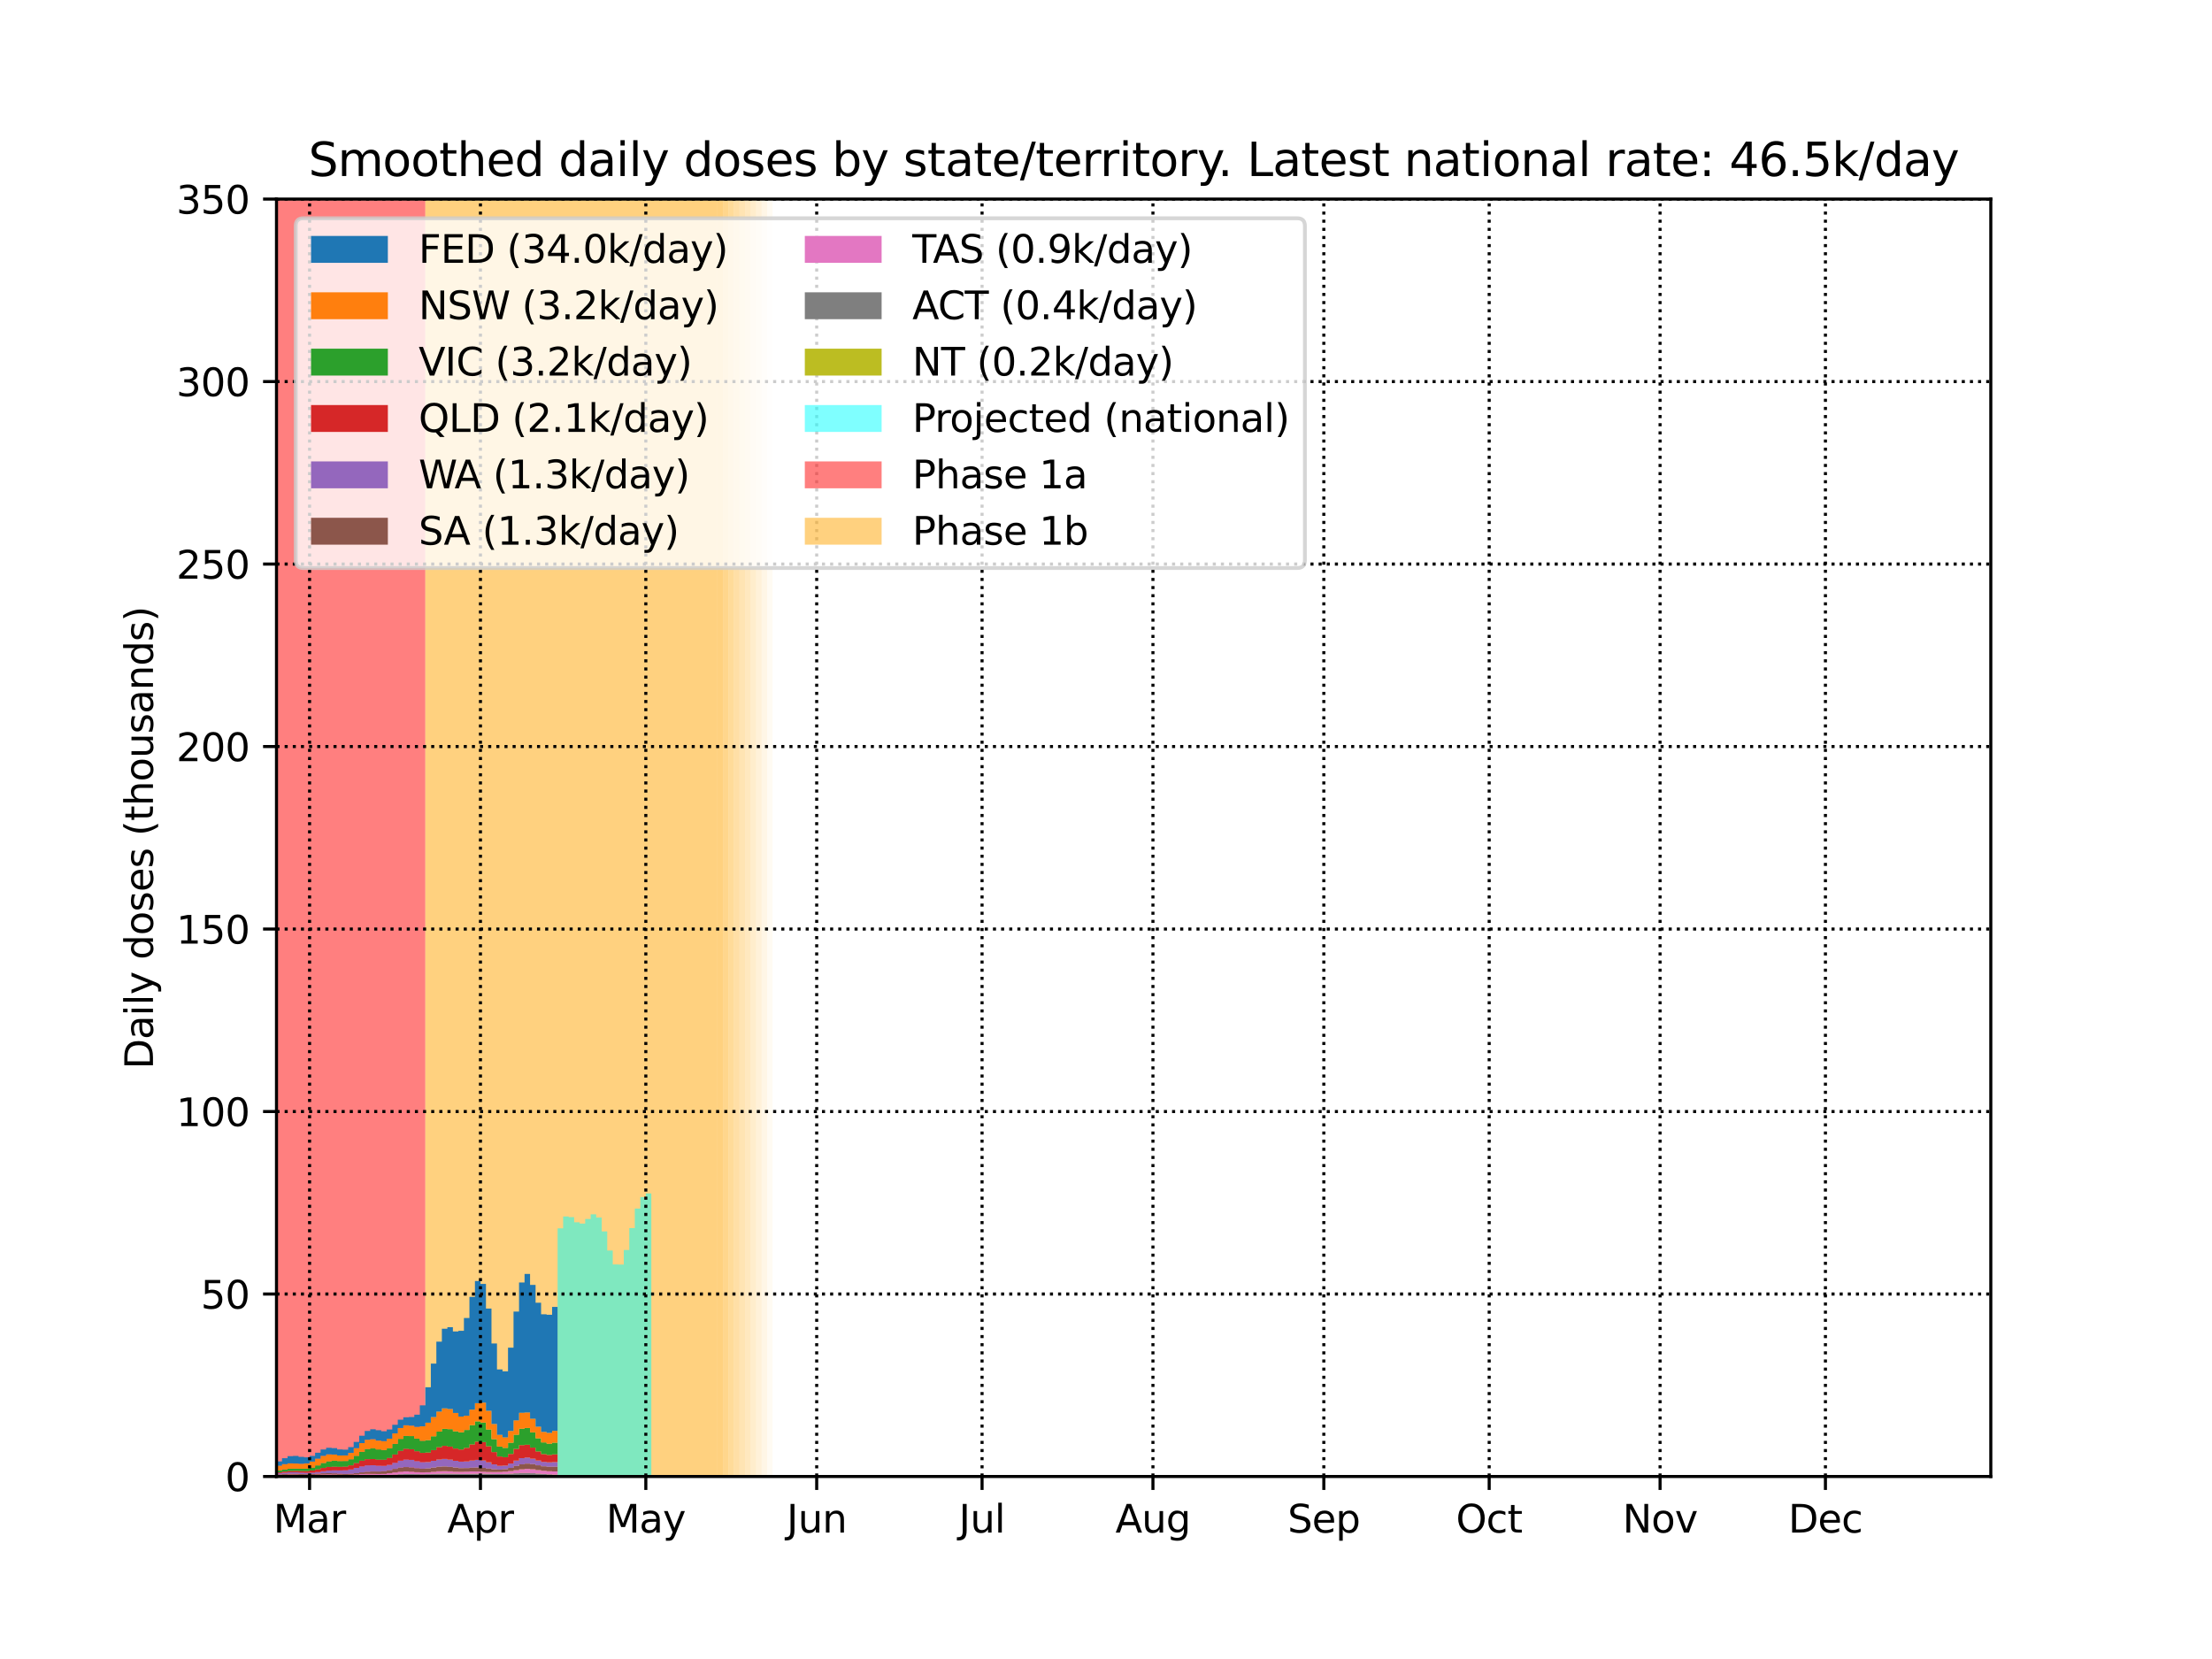 <?xml version="1.0" encoding="utf-8" standalone="no"?>
<!DOCTYPE svg PUBLIC "-//W3C//DTD SVG 1.1//EN"
  "http://www.w3.org/Graphics/SVG/1.1/DTD/svg11.dtd">
<svg height="432pt" version="1.1" viewBox="0 0 576 432" width="576pt" xmlns="http://www.w3.org/2000/svg" xmlns:xlink="http://www.w3.org/1999/xlink">
 <defs>
  <style type="text/css">*{stroke-linecap:butt;stroke-linejoin:round;}</style>
 </defs>
 <g id="figure_1">
  <g id="patch_1">
   <path d="M 0 432 
L 576 432 
L 576 0 
L 0 0 
z
" style="fill:#ffffff;"/>
  </g>
  <g id="axes_1">
   <g id="patch_2">
    <path d="M 72 384.48 
L 518.4 384.48 
L 518.4 51.84 
L 72 51.84 
z
" style="fill:#ffffff;"/>
   </g>
   <g id="PolyCollection_1">
    <defs>
     <path d="M 110.755 -47.52 
L 70.565 -47.52 
L 70.565 -380.16 
L 110.755 -380.16 
L 110.755 -380.16 
L 110.755 -47.52 
z
" id="m3e7d057b1b"/>
    </defs>
    <g clip-path="url(#pf85178e803)">
     <use style="fill:#ff0000;fill-opacity:0.5;" x="0" xlink:href="#m3e7d057b1b" y="432"/>
    </g>
   </g>
   <g id="PolyCollection_2">
    <defs>
     <path d="M 186.83 -47.52 
L 110.755 -47.52 
L 110.755 -380.16 
L 186.83 -380.16 
L 186.83 -380.16 
L 186.83 -47.52 
z
" id="m603dea10ec"/>
    </defs>
    <g clip-path="url(#pf85178e803)">
     <use style="fill:#ffa500;fill-opacity:0.5;" x="0" xlink:href="#m603dea10ec" y="432"/>
    </g>
   </g>
   <g id="PolyCollection_3">
    <defs>
     <path d="M 188.265 -47.52 
L 186.83 -47.52 
L 186.83 -380.16 
L 188.265 -380.16 
L 188.265 -380.16 
L 188.265 -47.52 
z
" id="mf0deb9aa7b"/>
    </defs>
    <g clip-path="url(#pf85178e803)">
     <use style="fill:#ffa500;fill-opacity:0.5;" x="0" xlink:href="#mf0deb9aa7b" y="432"/>
    </g>
   </g>
   <g id="PolyCollection_4">
    <defs>
     <path d="M 189.7 -47.52 
L 188.265 -47.52 
L 188.265 -380.16 
L 189.7 -380.16 
L 189.7 -380.16 
L 189.7 -47.52 
z
" id="m1e10b0956f"/>
    </defs>
    <g clip-path="url(#pf85178e803)">
     <use style="fill:#ffa500;fill-opacity:0.45;" x="0" xlink:href="#m1e10b0956f" y="432"/>
    </g>
   </g>
   <g id="PolyCollection_5">
    <defs>
     <path d="M 191.136 -47.52 
L 189.7 -47.52 
L 189.7 -380.16 
L 191.136 -380.16 
L 191.136 -380.16 
L 191.136 -47.52 
z
" id="m9eac206c7b"/>
    </defs>
    <g clip-path="url(#pf85178e803)">
     <use style="fill:#ffa500;fill-opacity:0.4;" x="0" xlink:href="#m9eac206c7b" y="432"/>
    </g>
   </g>
   <g id="PolyCollection_6">
    <defs>
     <path d="M 192.571 -47.52 
L 191.136 -47.52 
L 191.136 -380.16 
L 192.571 -380.16 
L 192.571 -380.16 
L 192.571 -47.52 
z
" id="m47d9ca7a9e"/>
    </defs>
    <g clip-path="url(#pf85178e803)">
     <use style="fill:#ffa500;fill-opacity:0.35;" x="0" xlink:href="#m47d9ca7a9e" y="432"/>
    </g>
   </g>
   <g id="PolyCollection_7">
    <defs>
     <path d="M 194.006 -47.52 
L 192.571 -47.52 
L 192.571 -380.16 
L 194.006 -380.16 
L 194.006 -380.16 
L 194.006 -47.52 
z
" id="m38aa1cec40"/>
    </defs>
    <g clip-path="url(#pf85178e803)">
     <use style="fill:#ffa500;fill-opacity:0.3;" x="0" xlink:href="#m38aa1cec40" y="432"/>
    </g>
   </g>
   <g id="PolyCollection_8">
    <defs>
     <path d="M 195.442 -47.52 
L 194.006 -47.52 
L 194.006 -380.16 
L 195.442 -380.16 
L 195.442 -380.16 
L 195.442 -47.52 
z
" id="m6d9e8dfb98"/>
    </defs>
    <g clip-path="url(#pf85178e803)">
     <use style="fill:#ffa500;fill-opacity:0.25;" x="0" xlink:href="#m6d9e8dfb98" y="432"/>
    </g>
   </g>
   <g id="PolyCollection_9">
    <defs>
     <path d="M 196.877 -47.52 
L 195.442 -47.52 
L 195.442 -380.16 
L 196.877 -380.16 
L 196.877 -380.16 
L 196.877 -47.52 
z
" id="m7cd902fd6c"/>
    </defs>
    <g clip-path="url(#pf85178e803)">
     <use style="fill:#ffa500;fill-opacity:0.2;" x="0" xlink:href="#m7cd902fd6c" y="432"/>
    </g>
   </g>
   <g id="PolyCollection_10">
    <defs>
     <path d="M 198.313 -47.52 
L 196.877 -47.52 
L 196.877 -380.16 
L 198.313 -380.16 
L 198.313 -380.16 
L 198.313 -47.52 
z
" id="mefc1981892"/>
    </defs>
    <g clip-path="url(#pf85178e803)">
     <use style="fill:#ffa500;fill-opacity:0.15;" x="0" xlink:href="#mefc1981892" y="432"/>
    </g>
   </g>
   <g id="PolyCollection_11">
    <defs>
     <path d="M 199.748 -47.52 
L 198.313 -47.52 
L 198.313 -380.16 
L 199.748 -380.16 
L 199.748 -380.16 
L 199.748 -47.52 
z
" id="mde3d1b336e"/>
    </defs>
    <g clip-path="url(#pf85178e803)">
     <use style="fill:#ffa500;fill-opacity:0.1;" x="0" xlink:href="#mde3d1b336e" y="432"/>
    </g>
   </g>
   <g id="PolyCollection_12">
    <defs>
     <path d="M 201.183 -47.52 
L 199.748 -47.52 
L 199.748 -380.16 
L 201.183 -380.16 
L 201.183 -380.16 
L 201.183 -47.52 
z
" id="m4f1874a7b4"/>
    </defs>
    <g clip-path="url(#pf85178e803)">
     <use style="fill:#ffa500;fill-opacity:0.05;" x="0" xlink:href="#m4f1874a7b4" y="432"/>
    </g>
   </g>
   <g id="PolyCollection_13">
    <defs>
     <path d="M 72 -47.566 
L 72 -47.52 
L 72 -47.52 
L 73.435 -47.52 
L 73.435 -47.52 
L 74.871 -47.52 
L 74.871 -47.52 
L 76.306 -47.52 
L 76.306 -47.52 
L 77.741 -47.52 
L 77.741 -47.52 
L 79.177 -47.52 
L 79.177 -47.52 
L 80.612 -47.52 
L 80.612 -47.52 
L 82.048 -47.52 
L 82.048 -47.52 
L 83.483 -47.52 
L 83.483 -47.52 
L 84.918 -47.52 
L 84.918 -47.52 
L 86.354 -47.52 
L 86.354 -47.52 
L 87.789 -47.52 
L 87.789 -47.52 
L 89.224 -47.52 
L 89.224 -47.52 
L 90.66 -47.52 
L 90.66 -47.52 
L 92.095 -47.52 
L 92.095 -47.52 
L 93.531 -47.52 
L 93.531 -47.52 
L 94.966 -47.52 
L 94.966 -47.52 
L 96.401 -47.52 
L 96.401 -47.52 
L 97.837 -47.52 
L 97.837 -47.52 
L 99.272 -47.52 
L 99.272 -47.52 
L 100.707 -47.52 
L 100.707 -47.52 
L 102.143 -47.52 
L 102.143 -47.52 
L 103.578 -47.52 
L 103.578 -47.52 
L 105.014 -47.52 
L 105.014 -47.52 
L 106.449 -47.52 
L 106.449 -47.52 
L 107.884 -47.52 
L 107.884 -47.52 
L 109.32 -47.52 
L 109.32 -47.52 
L 110.755 -47.52 
L 110.755 -47.52 
L 112.19 -47.52 
L 112.19 -47.52 
L 113.626 -47.52 
L 113.626 -47.52 
L 115.061 -47.52 
L 115.061 -47.52 
L 116.496 -47.52 
L 116.496 -47.52 
L 117.932 -47.52 
L 117.932 -47.52 
L 119.367 -47.52 
L 119.367 -47.52 
L 120.803 -47.52 
L 120.803 -47.52 
L 122.238 -47.52 
L 122.238 -47.52 
L 123.673 -47.52 
L 123.673 -47.52 
L 125.109 -47.52 
L 125.109 -47.52 
L 126.544 -47.52 
L 126.544 -47.52 
L 127.979 -47.52 
L 127.979 -47.52 
L 129.415 -47.52 
L 129.415 -47.52 
L 130.85 -47.52 
L 130.85 -47.52 
L 132.286 -47.52 
L 132.286 -47.52 
L 133.721 -47.52 
L 133.721 -47.52 
L 135.156 -47.52 
L 135.156 -47.52 
L 136.592 -47.52 
L 136.592 -47.52 
L 138.027 -47.52 
L 138.027 -47.52 
L 139.462 -47.52 
L 139.462 -47.52 
L 140.898 -47.52 
L 140.898 -47.52 
L 142.333 -47.52 
L 142.333 -47.52 
L 143.768 -47.52 
L 143.768 -47.52 
L 145.204 -47.52 
L 145.204 -47.667 
L 145.204 -47.667 
L 143.768 -47.667 
L 143.768 -47.685 
L 142.333 -47.685 
L 142.333 -47.714 
L 140.898 -47.714 
L 140.898 -47.759 
L 139.462 -47.759 
L 139.462 -47.809 
L 138.027 -47.809 
L 138.027 -47.84 
L 136.592 -47.84 
L 136.592 -47.829 
L 135.156 -47.829 
L 135.156 -47.776 
L 133.721 -47.776 
L 133.721 -47.707 
L 132.286 -47.707 
L 132.286 -47.658 
L 130.85 -47.658 
L 130.85 -47.653 
L 129.415 -47.653 
L 129.415 -47.692 
L 127.979 -47.692 
L 127.979 -47.751 
L 126.544 -47.751 
L 126.544 -47.797 
L 125.109 -47.797 
L 125.109 -47.808 
L 123.673 -47.808 
L 123.673 -47.789 
L 122.238 -47.789 
L 122.238 -47.765 
L 120.803 -47.765 
L 120.803 -47.762 
L 119.367 -47.762 
L 119.367 -47.783 
L 117.932 -47.783 
L 117.932 -47.809 
L 116.496 -47.809 
L 116.496 -47.815 
L 115.061 -47.815 
L 115.061 -47.79 
L 113.626 -47.79 
L 113.626 -47.748 
L 112.19 -47.748 
L 112.19 -47.714 
L 110.755 -47.714 
L 110.755 -47.709 
L 109.32 -47.709 
L 109.32 -47.731 
L 107.884 -47.731 
L 107.884 -47.76 
L 106.449 -47.76 
L 106.449 -47.77 
L 105.014 -47.77 
L 105.014 -47.752 
L 103.578 -47.752 
L 103.578 -47.716 
L 102.143 -47.716 
L 102.143 -47.685 
L 100.707 -47.685 
L 100.707 -47.679 
L 99.272 -47.679 
L 99.272 -47.701 
L 97.837 -47.701 
L 97.837 -47.735 
L 96.401 -47.735 
L 96.401 -47.761 
L 94.966 -47.761 
L 94.966 -47.763 
L 93.531 -47.763 
L 93.531 -47.74 
L 92.095 -47.74 
L 92.095 -47.707 
L 90.66 -47.707 
L 90.66 -47.682 
L 89.224 -47.682 
L 89.224 -47.681 
L 87.789 -47.681 
L 87.789 -47.699 
L 86.354 -47.699 
L 86.354 -47.718 
L 84.918 -47.718 
L 84.918 -47.721 
L 83.483 -47.721 
L 83.483 -47.704 
L 82.048 -47.704 
L 82.048 -47.679 
L 80.612 -47.679 
L 80.612 -47.659 
L 79.177 -47.659 
L 79.177 -47.649 
L 77.741 -47.649 
L 77.741 -47.64 
L 76.306 -47.64 
L 76.306 -47.624 
L 74.871 -47.624 
L 74.871 -47.602 
L 73.435 -47.602 
L 73.435 -47.581 
L 72 -47.581 
L 72 -47.566 
z
" id="mceaee4a730"/>
    </defs>
    <g clip-path="url(#pf85178e803)">
     <use style="fill:#bcbd22;" x="0" xlink:href="#mceaee4a730" y="432"/>
    </g>
   </g>
   <g id="PolyCollection_14">
    <defs>
     <path d="M 72 -47.66 
L 72 -47.566 
L 72 -47.581 
L 73.435 -47.581 
L 73.435 -47.602 
L 74.871 -47.602 
L 74.871 -47.624 
L 76.306 -47.624 
L 76.306 -47.64 
L 77.741 -47.64 
L 77.741 -47.649 
L 79.177 -47.649 
L 79.177 -47.659 
L 80.612 -47.659 
L 80.612 -47.679 
L 82.048 -47.679 
L 82.048 -47.704 
L 83.483 -47.704 
L 83.483 -47.721 
L 84.918 -47.721 
L 84.918 -47.718 
L 86.354 -47.718 
L 86.354 -47.699 
L 87.789 -47.699 
L 87.789 -47.681 
L 89.224 -47.681 
L 89.224 -47.682 
L 90.66 -47.682 
L 90.66 -47.707 
L 92.095 -47.707 
L 92.095 -47.74 
L 93.531 -47.74 
L 93.531 -47.763 
L 94.966 -47.763 
L 94.966 -47.761 
L 96.401 -47.761 
L 96.401 -47.735 
L 97.837 -47.735 
L 97.837 -47.701 
L 99.272 -47.701 
L 99.272 -47.679 
L 100.707 -47.679 
L 100.707 -47.685 
L 102.143 -47.685 
L 102.143 -47.716 
L 103.578 -47.716 
L 103.578 -47.752 
L 105.014 -47.752 
L 105.014 -47.77 
L 106.449 -47.77 
L 106.449 -47.76 
L 107.884 -47.76 
L 107.884 -47.731 
L 109.32 -47.731 
L 109.32 -47.709 
L 110.755 -47.709 
L 110.755 -47.714 
L 112.19 -47.714 
L 112.19 -47.748 
L 113.626 -47.748 
L 113.626 -47.79 
L 115.061 -47.79 
L 115.061 -47.815 
L 116.496 -47.815 
L 116.496 -47.809 
L 117.932 -47.809 
L 117.932 -47.783 
L 119.367 -47.783 
L 119.367 -47.762 
L 120.803 -47.762 
L 120.803 -47.765 
L 122.238 -47.765 
L 122.238 -47.789 
L 123.673 -47.789 
L 123.673 -47.808 
L 125.109 -47.808 
L 125.109 -47.797 
L 126.544 -47.797 
L 126.544 -47.751 
L 127.979 -47.751 
L 127.979 -47.692 
L 129.415 -47.692 
L 129.415 -47.653 
L 130.85 -47.653 
L 130.85 -47.658 
L 132.286 -47.658 
L 132.286 -47.707 
L 133.721 -47.707 
L 133.721 -47.776 
L 135.156 -47.776 
L 135.156 -47.829 
L 136.592 -47.829 
L 136.592 -47.84 
L 138.027 -47.84 
L 138.027 -47.809 
L 139.462 -47.809 
L 139.462 -47.759 
L 140.898 -47.759 
L 140.898 -47.714 
L 142.333 -47.714 
L 142.333 -47.685 
L 143.768 -47.685 
L 143.768 -47.667 
L 145.204 -47.667 
L 145.204 -48.017 
L 145.204 -48.017 
L 143.768 -48.017 
L 143.768 -48.092 
L 142.333 -48.092 
L 142.333 -48.179 
L 140.898 -48.179 
L 140.898 -48.278 
L 139.462 -48.278 
L 139.462 -48.373 
L 138.027 -48.373 
L 138.027 -48.432 
L 136.592 -48.432 
L 136.592 -48.427 
L 135.156 -48.427 
L 135.156 -48.356 
L 133.721 -48.356 
L 133.721 -48.257 
L 132.286 -48.257 
L 132.286 -48.177 
L 130.85 -48.177 
L 130.85 -48.149 
L 129.415 -48.149 
L 129.415 -48.17 
L 127.979 -48.17 
L 127.979 -48.213 
L 126.544 -48.213 
L 126.544 -48.245 
L 125.109 -48.245 
L 125.109 -48.246 
L 123.673 -48.246 
L 123.673 -48.217 
L 122.238 -48.217 
L 122.238 -48.189 
L 120.803 -48.189 
L 120.803 -48.19 
L 119.367 -48.19 
L 119.367 -48.226 
L 117.932 -48.226 
L 117.932 -48.269 
L 116.496 -48.269 
L 116.496 -48.283 
L 115.061 -48.283 
L 115.061 -48.251 
L 113.626 -48.251 
L 113.626 -48.188 
L 112.19 -48.188 
L 112.19 -48.131 
L 110.755 -48.131 
L 110.755 -48.112 
L 109.32 -48.112 
L 109.32 -48.137 
L 107.884 -48.137 
L 107.884 -48.173 
L 106.449 -48.173 
L 106.449 -48.177 
L 105.014 -48.177 
L 105.014 -48.125 
L 103.578 -48.125 
L 103.578 -48.033 
L 102.143 -48.033 
L 102.143 -47.946 
L 100.707 -47.946 
L 100.707 -47.908 
L 99.272 -47.908 
L 99.272 -47.925 
L 97.837 -47.925 
L 97.837 -47.964 
L 96.401 -47.964 
L 96.401 -47.983 
L 94.966 -47.983 
L 94.966 -47.959 
L 93.531 -47.959 
L 93.531 -47.901 
L 92.095 -47.901 
L 92.095 -47.84 
L 90.66 -47.84 
L 90.66 -47.806 
L 89.224 -47.806 
L 89.224 -47.814 
L 87.789 -47.814 
L 87.789 -47.846 
L 86.354 -47.846 
L 86.354 -47.871 
L 84.918 -47.871 
L 84.918 -47.865 
L 83.483 -47.865 
L 83.483 -47.832 
L 82.048 -47.832 
L 82.048 -47.797 
L 80.612 -47.797 
L 80.612 -47.784 
L 79.177 -47.784 
L 79.177 -47.793 
L 77.741 -47.793 
L 77.741 -47.802 
L 76.306 -47.802 
L 76.306 -47.789 
L 74.871 -47.789 
L 74.871 -47.752 
L 73.435 -47.752 
L 73.435 -47.704 
L 72 -47.704 
L 72 -47.66 
z
" id="mec5ed6caba"/>
    </defs>
    <g clip-path="url(#pf85178e803)">
     <use style="fill:#7f7f7f;" x="0" xlink:href="#mec5ed6caba" y="432"/>
    </g>
   </g>
   <g id="PolyCollection_15">
    <defs>
     <path d="M 72 -47.8 
L 72 -47.66 
L 72 -47.704 
L 73.435 -47.704 
L 73.435 -47.752 
L 74.871 -47.752 
L 74.871 -47.789 
L 76.306 -47.789 
L 76.306 -47.802 
L 77.741 -47.802 
L 77.741 -47.793 
L 79.177 -47.793 
L 79.177 -47.784 
L 80.612 -47.784 
L 80.612 -47.797 
L 82.048 -47.797 
L 82.048 -47.832 
L 83.483 -47.832 
L 83.483 -47.865 
L 84.918 -47.865 
L 84.918 -47.871 
L 86.354 -47.871 
L 86.354 -47.846 
L 87.789 -47.846 
L 87.789 -47.814 
L 89.224 -47.814 
L 89.224 -47.806 
L 90.66 -47.806 
L 90.66 -47.84 
L 92.095 -47.84 
L 92.095 -47.901 
L 93.531 -47.901 
L 93.531 -47.959 
L 94.966 -47.959 
L 94.966 -47.983 
L 96.401 -47.983 
L 96.401 -47.964 
L 97.837 -47.964 
L 97.837 -47.925 
L 99.272 -47.925 
L 99.272 -47.908 
L 100.707 -47.908 
L 100.707 -47.946 
L 102.143 -47.946 
L 102.143 -48.033 
L 103.578 -48.033 
L 103.578 -48.125 
L 105.014 -48.125 
L 105.014 -48.177 
L 106.449 -48.177 
L 106.449 -48.173 
L 107.884 -48.173 
L 107.884 -48.137 
L 109.32 -48.137 
L 109.32 -48.112 
L 110.755 -48.112 
L 110.755 -48.131 
L 112.19 -48.131 
L 112.19 -48.188 
L 113.626 -48.188 
L 113.626 -48.251 
L 115.061 -48.251 
L 115.061 -48.283 
L 116.496 -48.283 
L 116.496 -48.269 
L 117.932 -48.269 
L 117.932 -48.226 
L 119.367 -48.226 
L 119.367 -48.19 
L 120.803 -48.19 
L 120.803 -48.189 
L 122.238 -48.189 
L 122.238 -48.217 
L 123.673 -48.217 
L 123.673 -48.246 
L 125.109 -48.246 
L 125.109 -48.245 
L 126.544 -48.245 
L 126.544 -48.213 
L 127.979 -48.213 
L 127.979 -48.17 
L 129.415 -48.17 
L 129.415 -48.149 
L 130.85 -48.149 
L 130.85 -48.177 
L 132.286 -48.177 
L 132.286 -48.257 
L 133.721 -48.257 
L 133.721 -48.356 
L 135.156 -48.356 
L 135.156 -48.427 
L 136.592 -48.427 
L 136.592 -48.432 
L 138.027 -48.432 
L 138.027 -48.373 
L 139.462 -48.373 
L 139.462 -48.278 
L 140.898 -48.278 
L 140.898 -48.179 
L 142.333 -48.179 
L 142.333 -48.092 
L 143.768 -48.092 
L 143.768 -48.017 
L 145.204 -48.017 
L 145.204 -48.842 
L 145.204 -48.842 
L 143.768 -48.842 
L 143.768 -48.9 
L 142.333 -48.9 
L 142.333 -49.025 
L 140.898 -49.025 
L 140.898 -49.22 
L 139.462 -49.22 
L 139.462 -49.422 
L 138.027 -49.422 
L 138.027 -49.514 
L 136.592 -49.514 
L 136.592 -49.421 
L 135.156 -49.421 
L 135.156 -49.188 
L 133.721 -49.188 
L 133.721 -48.946 
L 132.286 -48.946 
L 132.286 -48.793 
L 130.85 -48.793 
L 130.85 -48.728 
L 129.415 -48.728 
L 129.415 -48.71 
L 127.979 -48.71 
L 127.979 -48.726 
L 126.544 -48.726 
L 126.544 -48.78 
L 125.109 -48.78 
L 125.109 -48.836 
L 123.673 -48.836 
L 123.673 -48.843 
L 122.238 -48.843 
L 122.238 -48.799 
L 120.803 -48.799 
L 120.803 -48.762 
L 119.367 -48.762 
L 119.367 -48.791 
L 117.932 -48.791 
L 117.932 -48.872 
L 116.496 -48.872 
L 116.496 -48.927 
L 115.061 -48.927 
L 115.061 -48.889 
L 113.626 -48.889 
L 113.626 -48.765 
L 112.19 -48.765 
L 112.19 -48.637 
L 110.755 -48.637 
L 110.755 -48.592 
L 109.32 -48.592 
L 109.32 -48.658 
L 107.884 -48.658 
L 107.884 -48.777 
L 106.449 -48.777 
L 106.449 -48.842 
L 105.014 -48.842 
L 105.014 -48.775 
L 103.578 -48.775 
L 103.578 -48.586 
L 102.143 -48.586 
L 102.143 -48.367 
L 100.707 -48.367 
L 100.707 -48.221 
L 99.272 -48.221 
L 99.272 -48.188 
L 97.837 -48.188 
L 97.837 -48.22 
L 96.401 -48.22 
L 96.401 -48.234 
L 94.966 -48.234 
L 94.966 -48.178 
L 93.531 -48.178 
L 93.531 -48.068 
L 92.095 -48.068 
L 92.095 -47.965 
L 90.66 -47.965 
L 90.66 -47.926 
L 89.224 -47.926 
L 89.224 -47.964 
L 87.789 -47.964 
L 87.789 -48.036 
L 86.354 -48.036 
L 86.354 -48.078 
L 84.918 -48.078 
L 84.918 -48.053 
L 83.483 -48.053 
L 83.483 -47.978 
L 82.048 -47.978 
L 82.048 -47.91 
L 80.612 -47.91 
L 80.612 -47.896 
L 79.177 -47.896 
L 79.177 -47.935 
L 77.741 -47.935 
L 77.741 -47.985 
L 76.306 -47.985 
L 76.306 -47.996 
L 74.871 -47.996 
L 74.871 -47.955 
L 73.435 -47.955 
L 73.435 -47.88 
L 72 -47.88 
L 72 -47.8 
z
" id="m77c80ebe4a"/>
    </defs>
    <g clip-path="url(#pf85178e803)">
     <use style="fill:#e377c2;" x="0" xlink:href="#m77c80ebe4a" y="432"/>
    </g>
   </g>
   <g id="PolyCollection_16">
    <defs>
     <path d="M 72 -47.945 
L 72 -47.8 
L 72 -47.88 
L 73.435 -47.88 
L 73.435 -47.955 
L 74.871 -47.955 
L 74.871 -47.996 
L 76.306 -47.996 
L 76.306 -47.985 
L 77.741 -47.985 
L 77.741 -47.935 
L 79.177 -47.935 
L 79.177 -47.896 
L 80.612 -47.896 
L 80.612 -47.91 
L 82.048 -47.91 
L 82.048 -47.978 
L 83.483 -47.978 
L 83.483 -48.053 
L 84.918 -48.053 
L 84.918 -48.078 
L 86.354 -48.078 
L 86.354 -48.036 
L 87.789 -48.036 
L 87.789 -47.964 
L 89.224 -47.964 
L 89.224 -47.926 
L 90.66 -47.926 
L 90.66 -47.965 
L 92.095 -47.965 
L 92.095 -48.068 
L 93.531 -48.068 
L 93.531 -48.178 
L 94.966 -48.178 
L 94.966 -48.234 
L 96.401 -48.234 
L 96.401 -48.22 
L 97.837 -48.22 
L 97.837 -48.188 
L 99.272 -48.188 
L 99.272 -48.221 
L 100.707 -48.221 
L 100.707 -48.367 
L 102.143 -48.367 
L 102.143 -48.586 
L 103.578 -48.586 
L 103.578 -48.775 
L 105.014 -48.775 
L 105.014 -48.842 
L 106.449 -48.842 
L 106.449 -48.777 
L 107.884 -48.777 
L 107.884 -48.658 
L 109.32 -48.658 
L 109.32 -48.592 
L 110.755 -48.592 
L 110.755 -48.637 
L 112.19 -48.637 
L 112.19 -48.765 
L 113.626 -48.765 
L 113.626 -48.889 
L 115.061 -48.889 
L 115.061 -48.927 
L 116.496 -48.927 
L 116.496 -48.872 
L 117.932 -48.872 
L 117.932 -48.791 
L 119.367 -48.791 
L 119.367 -48.762 
L 120.803 -48.762 
L 120.803 -48.799 
L 122.238 -48.799 
L 122.238 -48.843 
L 123.673 -48.843 
L 123.673 -48.836 
L 125.109 -48.836 
L 125.109 -48.78 
L 126.544 -48.78 
L 126.544 -48.726 
L 127.979 -48.726 
L 127.979 -48.71 
L 129.415 -48.71 
L 129.415 -48.728 
L 130.85 -48.728 
L 130.85 -48.793 
L 132.286 -48.793 
L 132.286 -48.946 
L 133.721 -48.946 
L 133.721 -49.188 
L 135.156 -49.188 
L 135.156 -49.421 
L 136.592 -49.421 
L 136.592 -49.514 
L 138.027 -49.514 
L 138.027 -49.422 
L 139.462 -49.422 
L 139.462 -49.22 
L 140.898 -49.22 
L 140.898 -49.025 
L 142.333 -49.025 
L 142.333 -48.9 
L 143.768 -48.9 
L 143.768 -48.842 
L 145.204 -48.842 
L 145.204 -50.055 
L 145.204 -50.055 
L 143.768 -50.055 
L 143.768 -50.065 
L 142.333 -50.065 
L 142.333 -50.185 
L 140.898 -50.185 
L 140.898 -50.437 
L 139.462 -50.437 
L 139.462 -50.728 
L 138.027 -50.728 
L 138.027 -50.865 
L 136.592 -50.865 
L 136.592 -50.694 
L 135.156 -50.694 
L 135.156 -50.257 
L 133.721 -50.257 
L 133.721 -49.767 
L 132.286 -49.767 
L 132.286 -49.431 
L 130.85 -49.431 
L 130.85 -49.325 
L 129.415 -49.325 
L 129.415 -49.404 
L 127.979 -49.404 
L 127.979 -49.582 
L 126.544 -49.582 
L 126.544 -49.762 
L 125.109 -49.762 
L 125.109 -49.851 
L 123.673 -49.851 
L 123.673 -49.814 
L 122.238 -49.814 
L 122.238 -49.723 
L 120.803 -49.723 
L 120.803 -49.71 
L 119.367 -49.71 
L 119.367 -49.839 
L 117.932 -49.839 
L 117.932 -50.032 
L 116.496 -50.032 
L 116.496 -50.138 
L 115.061 -50.138 
L 115.061 -50.058 
L 113.626 -50.058 
L 113.626 -49.832 
L 112.19 -49.832 
L 112.19 -49.613 
L 110.755 -49.613 
L 110.755 -49.553 
L 109.32 -49.553 
L 109.32 -49.684 
L 107.884 -49.684 
L 107.884 -49.889 
L 106.449 -49.889 
L 106.449 -49.979 
L 105.014 -49.979 
L 105.014 -49.84 
L 103.578 -49.84 
L 103.578 -49.508 
L 102.143 -49.508 
L 102.143 -49.144 
L 100.707 -49.144 
L 100.707 -48.902 
L 99.272 -48.902 
L 99.272 -48.819 
L 97.837 -48.819 
L 97.837 -48.807 
L 96.401 -48.807 
L 96.401 -48.748 
L 94.966 -48.748 
L 94.966 -48.594 
L 93.531 -48.594 
L 93.531 -48.391 
L 92.095 -48.391 
L 92.095 -48.232 
L 90.66 -48.232 
L 90.66 -48.182 
L 89.224 -48.182 
L 89.224 -48.239 
L 87.789 -48.239 
L 87.789 -48.334 
L 86.354 -48.334 
L 86.354 -48.384 
L 84.918 -48.384 
L 84.918 -48.346 
L 83.483 -48.346 
L 83.483 -48.246 
L 82.048 -48.246 
L 82.048 -48.154 
L 80.612 -48.154 
L 80.612 -48.13 
L 79.177 -48.13 
L 79.177 -48.174 
L 77.741 -48.174 
L 77.741 -48.228 
L 76.306 -48.228 
L 76.306 -48.231 
L 74.871 -48.231 
L 74.871 -48.166 
L 73.435 -48.166 
L 73.435 -48.059 
L 72 -48.059 
L 72 -47.945 
z
" id="m13dd1ea52b"/>
    </defs>
    <g clip-path="url(#pf85178e803)">
     <use style="fill:#8c564b;" x="0" xlink:href="#m13dd1ea52b" y="432"/>
    </g>
   </g>
   <g id="PolyCollection_17">
    <defs>
     <path d="M 72 -48.205 
L 72 -47.945 
L 72 -48.059 
L 73.435 -48.059 
L 73.435 -48.166 
L 74.871 -48.166 
L 74.871 -48.231 
L 76.306 -48.231 
L 76.306 -48.228 
L 77.741 -48.228 
L 77.741 -48.174 
L 79.177 -48.174 
L 79.177 -48.13 
L 80.612 -48.13 
L 80.612 -48.154 
L 82.048 -48.154 
L 82.048 -48.246 
L 83.483 -48.246 
L 83.483 -48.346 
L 84.918 -48.346 
L 84.918 -48.384 
L 86.354 -48.384 
L 86.354 -48.334 
L 87.789 -48.334 
L 87.789 -48.239 
L 89.224 -48.239 
L 89.224 -48.182 
L 90.66 -48.182 
L 90.66 -48.232 
L 92.095 -48.232 
L 92.095 -48.391 
L 93.531 -48.391 
L 93.531 -48.594 
L 94.966 -48.594 
L 94.966 -48.748 
L 96.401 -48.748 
L 96.401 -48.807 
L 97.837 -48.807 
L 97.837 -48.819 
L 99.272 -48.819 
L 99.272 -48.902 
L 100.707 -48.902 
L 100.707 -49.144 
L 102.143 -49.144 
L 102.143 -49.508 
L 103.578 -49.508 
L 103.578 -49.84 
L 105.014 -49.84 
L 105.014 -49.979 
L 106.449 -49.979 
L 106.449 -49.889 
L 107.884 -49.889 
L 107.884 -49.684 
L 109.32 -49.684 
L 109.32 -49.553 
L 110.755 -49.553 
L 110.755 -49.613 
L 112.19 -49.613 
L 112.19 -49.832 
L 113.626 -49.832 
L 113.626 -50.058 
L 115.061 -50.058 
L 115.061 -50.138 
L 116.496 -50.138 
L 116.496 -50.032 
L 117.932 -50.032 
L 117.932 -49.839 
L 119.367 -49.839 
L 119.367 -49.71 
L 120.803 -49.71 
L 120.803 -49.723 
L 122.238 -49.723 
L 122.238 -49.814 
L 123.673 -49.814 
L 123.673 -49.851 
L 125.109 -49.851 
L 125.109 -49.762 
L 126.544 -49.762 
L 126.544 -49.582 
L 127.979 -49.582 
L 127.979 -49.404 
L 129.415 -49.404 
L 129.415 -49.325 
L 130.85 -49.325 
L 130.85 -49.431 
L 132.286 -49.431 
L 132.286 -49.767 
L 133.721 -49.767 
L 133.721 -50.257 
L 135.156 -50.257 
L 135.156 -50.694 
L 136.592 -50.694 
L 136.592 -50.865 
L 138.027 -50.865 
L 138.027 -50.728 
L 139.462 -50.728 
L 139.462 -50.437 
L 140.898 -50.437 
L 140.898 -50.185 
L 142.333 -50.185 
L 142.333 -50.065 
L 143.768 -50.065 
L 143.768 -50.055 
L 145.204 -50.055 
L 145.204 -51.283 
L 145.204 -51.283 
L 143.768 -51.283 
L 143.768 -51.22 
L 142.333 -51.22 
L 142.333 -51.339 
L 140.898 -51.339 
L 140.898 -51.698 
L 139.462 -51.698 
L 139.462 -52.179 
L 138.027 -52.179 
L 138.027 -52.472 
L 136.592 -52.472 
L 136.592 -52.299 
L 135.156 -52.299 
L 135.156 -51.67 
L 133.721 -51.67 
L 133.721 -50.903 
L 132.286 -50.903 
L 132.286 -50.384 
L 130.85 -50.384 
L 130.85 -50.325 
L 129.415 -50.325 
L 129.415 -50.685 
L 127.979 -50.685 
L 127.979 -51.241 
L 126.544 -51.241 
L 126.544 -51.704 
L 125.109 -51.704 
L 125.109 -51.86 
L 123.673 -51.86 
L 123.673 -51.702 
L 122.238 -51.702 
L 122.238 -51.452 
L 120.803 -51.452 
L 120.803 -51.389 
L 119.367 -51.389 
L 119.367 -51.606 
L 117.932 -51.606 
L 117.932 -51.935 
L 116.496 -51.935 
L 116.496 -52.104 
L 115.061 -52.104 
L 115.061 -51.968 
L 113.626 -51.968 
L 113.626 -51.616 
L 112.19 -51.616 
L 112.19 -51.308 
L 110.755 -51.308 
L 110.755 -51.276 
L 109.32 -51.276 
L 109.32 -51.534 
L 107.884 -51.534 
L 107.884 -51.853 
L 106.449 -51.853 
L 106.449 -51.941 
L 105.014 -51.941 
L 105.014 -51.655 
L 103.578 -51.655 
L 103.578 -51.108 
L 102.143 -51.108 
L 102.143 -50.584 
L 100.707 -50.584 
L 100.707 -50.324 
L 99.272 -50.324 
L 99.272 -50.347 
L 97.837 -50.347 
L 97.837 -50.46 
L 96.401 -50.46 
L 96.401 -50.431 
L 94.966 -50.431 
L 94.966 -50.17 
L 93.531 -50.17 
L 93.531 -49.759 
L 92.095 -49.759 
L 92.095 -49.374 
L 90.66 -49.374 
L 90.66 -49.152 
L 89.224 -49.152 
L 89.224 -49.101 
L 87.789 -49.101 
L 87.789 -49.114 
L 86.354 -49.114 
L 86.354 -49.063 
L 84.918 -49.063 
L 84.918 -48.901 
L 83.483 -48.901 
L 83.483 -48.691 
L 82.048 -48.691 
L 82.048 -48.537 
L 80.612 -48.537 
L 80.612 -48.502 
L 79.177 -48.502 
L 79.177 -48.56 
L 77.741 -48.56 
L 77.741 -48.622 
L 76.306 -48.622 
L 76.306 -48.613 
L 74.871 -48.613 
L 74.871 -48.517 
L 73.435 -48.517 
L 73.435 -48.366 
L 72 -48.366 
L 72 -48.205 
z
" id="m373a4c684f"/>
    </defs>
    <g clip-path="url(#pf85178e803)">
     <use style="fill:#9467bd;" x="0" xlink:href="#m373a4c684f" y="432"/>
    </g>
   </g>
   <g id="PolyCollection_18">
    <defs>
     <path d="M 72 -48.394 
L 72 -48.205 
L 72 -48.366 
L 73.435 -48.366 
L 73.435 -48.517 
L 74.871 -48.517 
L 74.871 -48.613 
L 76.306 -48.613 
L 76.306 -48.622 
L 77.741 -48.622 
L 77.741 -48.56 
L 79.177 -48.56 
L 79.177 -48.502 
L 80.612 -48.502 
L 80.612 -48.537 
L 82.048 -48.537 
L 82.048 -48.691 
L 83.483 -48.691 
L 83.483 -48.901 
L 84.918 -48.901 
L 84.918 -49.063 
L 86.354 -49.063 
L 86.354 -49.114 
L 87.789 -49.114 
L 87.789 -49.101 
L 89.224 -49.101 
L 89.224 -49.152 
L 90.66 -49.152 
L 90.66 -49.374 
L 92.095 -49.374 
L 92.095 -49.759 
L 93.531 -49.759 
L 93.531 -50.17 
L 94.966 -50.17 
L 94.966 -50.431 
L 96.401 -50.431 
L 96.401 -50.46 
L 97.837 -50.46 
L 97.837 -50.347 
L 99.272 -50.347 
L 99.272 -50.324 
L 100.707 -50.324 
L 100.707 -50.584 
L 102.143 -50.584 
L 102.143 -51.108 
L 103.578 -51.108 
L 103.578 -51.655 
L 105.014 -51.655 
L 105.014 -51.941 
L 106.449 -51.941 
L 106.449 -51.853 
L 107.884 -51.853 
L 107.884 -51.534 
L 109.32 -51.534 
L 109.32 -51.276 
L 110.755 -51.276 
L 110.755 -51.308 
L 112.19 -51.308 
L 112.19 -51.616 
L 113.626 -51.616 
L 113.626 -51.968 
L 115.061 -51.968 
L 115.061 -52.104 
L 116.496 -52.104 
L 116.496 -51.935 
L 117.932 -51.935 
L 117.932 -51.606 
L 119.367 -51.606 
L 119.367 -51.389 
L 120.803 -51.389 
L 120.803 -51.452 
L 122.238 -51.452 
L 122.238 -51.702 
L 123.673 -51.702 
L 123.673 -51.86 
L 125.109 -51.86 
L 125.109 -51.704 
L 126.544 -51.704 
L 126.544 -51.241 
L 127.979 -51.241 
L 127.979 -50.685 
L 129.415 -50.685 
L 129.415 -50.325 
L 130.85 -50.325 
L 130.85 -50.384 
L 132.286 -50.384 
L 132.286 -50.903 
L 133.721 -50.903 
L 133.721 -51.67 
L 135.156 -51.67 
L 135.156 -52.299 
L 136.592 -52.299 
L 136.592 -52.472 
L 138.027 -52.472 
L 138.027 -52.179 
L 139.462 -52.179 
L 139.462 -51.698 
L 140.898 -51.698 
L 140.898 -51.339 
L 142.333 -51.339 
L 142.333 -51.22 
L 143.768 -51.22 
L 143.768 -51.283 
L 145.204 -51.283 
L 145.204 -53.283 
L 145.204 -53.283 
L 143.768 -53.283 
L 143.768 -53.148 
L 142.333 -53.148 
L 142.333 -53.36 
L 140.898 -53.36 
L 140.898 -54.053 
L 139.462 -54.053 
L 139.462 -55.047 
L 138.027 -55.047 
L 138.027 -55.786 
L 136.592 -55.786 
L 136.592 -55.701 
L 135.156 -55.701 
L 135.156 -54.719 
L 133.721 -54.719 
L 133.721 -53.392 
L 132.286 -53.392 
L 132.286 -52.544 
L 130.85 -52.544 
L 130.85 -52.727 
L 129.415 -52.727 
L 129.415 -53.885 
L 127.979 -53.885 
L 127.979 -55.404 
L 126.544 -55.404 
L 126.544 -56.477 
L 125.109 -56.477 
L 125.109 -56.597 
L 123.673 -56.597 
L 123.673 -55.883 
L 122.238 -55.883 
L 122.238 -54.984 
L 120.803 -54.984 
L 120.803 -54.566 
L 119.367 -54.566 
L 119.367 -54.804 
L 117.932 -54.804 
L 117.932 -55.306 
L 116.496 -55.306 
L 116.496 -55.511 
L 115.061 -55.511 
L 115.061 -55.142 
L 113.626 -55.142 
L 113.626 -54.393 
L 112.19 -54.393 
L 112.19 -53.762 
L 110.755 -53.762 
L 110.755 -53.668 
L 109.32 -53.668 
L 109.32 -54.101 
L 107.884 -54.101 
L 107.884 -54.625 
L 106.449 -54.625 
L 106.449 -54.731 
L 105.014 -54.731 
L 105.014 -54.204 
L 103.578 -54.204 
L 103.578 -53.254 
L 102.143 -53.254 
L 102.143 -52.352 
L 100.707 -52.352 
L 100.707 -51.89 
L 99.272 -51.89 
L 99.272 -51.898 
L 97.837 -51.898 
L 97.837 -52.067 
L 96.401 -52.067 
L 96.401 -52.029 
L 94.966 -52.029 
L 94.966 -51.634 
L 93.531 -51.634 
L 93.531 -51.006 
L 92.095 -51.006 
L 92.095 -50.42 
L 90.66 -50.42 
L 90.66 -50.093 
L 89.224 -50.093 
L 89.224 -50.036 
L 87.789 -50.036 
L 87.789 -50.075 
L 86.354 -50.075 
L 86.354 -50.006 
L 84.918 -50.006 
L 84.918 -49.747 
L 83.483 -49.747 
L 83.483 -49.381 
L 82.048 -49.381 
L 82.048 -49.071 
L 80.612 -49.071 
L 80.612 -48.927 
L 79.177 -48.927 
L 79.177 -48.934 
L 77.741 -48.934 
L 77.741 -48.975 
L 76.306 -48.975 
L 76.306 -48.941 
L 74.871 -48.941 
L 74.871 -48.804 
L 73.435 -48.804 
L 73.435 -48.604 
L 72 -48.604 
L 72 -48.394 
z
" id="mcdff84b926"/>
    </defs>
    <g clip-path="url(#pf85178e803)">
     <use style="fill:#d62728;" x="0" xlink:href="#mcdff84b926" y="432"/>
    </g>
   </g>
   <g id="PolyCollection_19">
    <defs>
     <path d="M 72 -48.814 
L 72 -48.394 
L 72 -48.604 
L 73.435 -48.604 
L 73.435 -48.804 
L 74.871 -48.804 
L 74.871 -48.941 
L 76.306 -48.941 
L 76.306 -48.975 
L 77.741 -48.975 
L 77.741 -48.934 
L 79.177 -48.934 
L 79.177 -48.927 
L 80.612 -48.927 
L 80.612 -49.071 
L 82.048 -49.071 
L 82.048 -49.381 
L 83.483 -49.381 
L 83.483 -49.747 
L 84.918 -49.747 
L 84.918 -50.006 
L 86.354 -50.006 
L 86.354 -50.075 
L 87.789 -50.075 
L 87.789 -50.036 
L 89.224 -50.036 
L 89.224 -50.093 
L 90.66 -50.093 
L 90.66 -50.42 
L 92.095 -50.42 
L 92.095 -51.006 
L 93.531 -51.006 
L 93.531 -51.634 
L 94.966 -51.634 
L 94.966 -52.029 
L 96.401 -52.029 
L 96.401 -52.067 
L 97.837 -52.067 
L 97.837 -51.898 
L 99.272 -51.898 
L 99.272 -51.89 
L 100.707 -51.89 
L 100.707 -52.352 
L 102.143 -52.352 
L 102.143 -53.254 
L 103.578 -53.254 
L 103.578 -54.204 
L 105.014 -54.204 
L 105.014 -54.731 
L 106.449 -54.731 
L 106.449 -54.625 
L 107.884 -54.625 
L 107.884 -54.101 
L 109.32 -54.101 
L 109.32 -53.668 
L 110.755 -53.668 
L 110.755 -53.762 
L 112.19 -53.762 
L 112.19 -54.393 
L 113.626 -54.393 
L 113.626 -55.142 
L 115.061 -55.142 
L 115.061 -55.511 
L 116.496 -55.511 
L 116.496 -55.306 
L 117.932 -55.306 
L 117.932 -54.804 
L 119.367 -54.804 
L 119.367 -54.566 
L 120.803 -54.566 
L 120.803 -54.984 
L 122.238 -54.984 
L 122.238 -55.883 
L 123.673 -55.883 
L 123.673 -56.597 
L 125.109 -56.597 
L 125.109 -56.477 
L 126.544 -56.477 
L 126.544 -55.404 
L 127.979 -55.404 
L 127.979 -53.885 
L 129.415 -53.885 
L 129.415 -52.727 
L 130.85 -52.727 
L 130.85 -52.544 
L 132.286 -52.544 
L 132.286 -53.392 
L 133.721 -53.392 
L 133.721 -54.719 
L 135.156 -54.719 
L 135.156 -55.701 
L 136.592 -55.701 
L 136.592 -55.786 
L 138.027 -55.786 
L 138.027 -55.047 
L 139.462 -55.047 
L 139.462 -54.053 
L 140.898 -54.053 
L 140.898 -53.36 
L 142.333 -53.36 
L 142.333 -53.148 
L 143.768 -53.148 
L 143.768 -53.283 
L 145.204 -53.283 
L 145.204 -56.34 
L 145.204 -56.34 
L 143.768 -56.34 
L 143.768 -56.086 
L 142.333 -56.086 
L 142.333 -56.4 
L 140.898 -56.4 
L 140.898 -57.482 
L 139.462 -57.482 
L 139.462 -59.026 
L 138.027 -59.026 
L 138.027 -60.154 
L 136.592 -60.154 
L 136.592 -59.987 
L 135.156 -59.987 
L 135.156 -58.42 
L 133.721 -58.42 
L 133.721 -56.32 
L 132.286 -56.32 
L 132.286 -54.99 
L 130.85 -54.99 
L 130.85 -55.325 
L 129.415 -55.325 
L 129.415 -57.252 
L 127.979 -57.252 
L 127.979 -59.771 
L 126.544 -59.771 
L 126.544 -61.574 
L 125.109 -61.574 
L 125.109 -61.879 
L 123.673 -61.879 
L 123.673 -60.907 
L 122.238 -60.907 
L 122.238 -59.643 
L 120.803 -59.643 
L 120.803 -59.041 
L 119.367 -59.041 
L 119.367 -59.305 
L 117.932 -59.305 
L 117.932 -59.861 
L 116.496 -59.861 
L 116.496 -59.942 
L 115.061 -59.942 
L 115.061 -59.214 
L 113.626 -59.214 
L 113.626 -58 
L 112.19 -58 
L 112.19 -57.018 
L 110.755 -57.018 
L 110.755 -56.832 
L 109.32 -56.832 
L 109.32 -57.385 
L 107.884 -57.385 
L 107.884 -58.041 
L 106.449 -58.041 
L 106.449 -58.103 
L 105.014 -58.103 
L 105.014 -57.317 
L 103.578 -57.317 
L 103.578 -56.021 
L 102.143 -56.021 
L 102.143 -54.885 
L 100.707 -54.885 
L 100.707 -54.416 
L 99.272 -54.416 
L 99.272 -54.575 
L 97.837 -54.575 
L 97.837 -54.847 
L 96.401 -54.847 
L 96.401 -54.693 
L 94.966 -54.693 
L 94.966 -53.956 
L 93.531 -53.956 
L 93.531 -52.91 
L 92.095 -52.91 
L 92.095 -52.014 
L 90.66 -52.014 
L 90.66 -51.57 
L 89.224 -51.57 
L 89.224 -51.543 
L 87.789 -51.543 
L 87.789 -51.623 
L 86.354 -51.623 
L 86.354 -51.492 
L 84.918 -51.492 
L 84.918 -51.041 
L 83.483 -51.041 
L 83.483 -50.409 
L 82.048 -50.409 
L 82.048 -49.857 
L 80.612 -49.857 
L 80.612 -49.569 
L 79.177 -49.569 
L 79.177 -49.533 
L 77.741 -49.533 
L 77.741 -49.581 
L 76.306 -49.581 
L 76.306 -49.545 
L 74.871 -49.545 
L 74.871 -49.371 
L 73.435 -49.371 
L 73.435 -49.104 
L 72 -49.104 
L 72 -48.814 
z
" id="mbac0d3fc55"/>
    </defs>
    <g clip-path="url(#pf85178e803)">
     <use style="fill:#2ca02c;" x="0" xlink:href="#mbac0d3fc55" y="432"/>
    </g>
   </g>
   <g id="PolyCollection_20">
    <defs>
     <path d="M 72 -49.867 
L 72 -48.814 
L 72 -49.104 
L 73.435 -49.104 
L 73.435 -49.371 
L 74.871 -49.371 
L 74.871 -49.545 
L 76.306 -49.545 
L 76.306 -49.581 
L 77.741 -49.581 
L 77.741 -49.533 
L 79.177 -49.533 
L 79.177 -49.569 
L 80.612 -49.569 
L 80.612 -49.857 
L 82.048 -49.857 
L 82.048 -50.409 
L 83.483 -50.409 
L 83.483 -51.041 
L 84.918 -51.041 
L 84.918 -51.492 
L 86.354 -51.492 
L 86.354 -51.623 
L 87.789 -51.623 
L 87.789 -51.543 
L 89.224 -51.543 
L 89.224 -51.57 
L 90.66 -51.57 
L 90.66 -52.014 
L 92.095 -52.014 
L 92.095 -52.91 
L 93.531 -52.91 
L 93.531 -53.956 
L 94.966 -53.956 
L 94.966 -54.693 
L 96.401 -54.693 
L 96.401 -54.847 
L 97.837 -54.847 
L 97.837 -54.575 
L 99.272 -54.575 
L 99.272 -54.416 
L 100.707 -54.416 
L 100.707 -54.885 
L 102.143 -54.885 
L 102.143 -56.021 
L 103.578 -56.021 
L 103.578 -57.317 
L 105.014 -57.317 
L 105.014 -58.103 
L 106.449 -58.103 
L 106.449 -58.041 
L 107.884 -58.041 
L 107.884 -57.385 
L 109.32 -57.385 
L 109.32 -56.832 
L 110.755 -56.832 
L 110.755 -57.018 
L 112.19 -57.018 
L 112.19 -58 
L 113.626 -58 
L 113.626 -59.214 
L 115.061 -59.214 
L 115.061 -59.942 
L 116.496 -59.942 
L 116.496 -59.861 
L 117.932 -59.861 
L 117.932 -59.305 
L 119.367 -59.305 
L 119.367 -59.041 
L 120.803 -59.041 
L 120.803 -59.643 
L 122.238 -59.643 
L 122.238 -60.907 
L 123.673 -60.907 
L 123.673 -61.879 
L 125.109 -61.879 
L 125.109 -61.574 
L 126.544 -61.574 
L 126.544 -59.771 
L 127.979 -59.771 
L 127.979 -57.252 
L 129.415 -57.252 
L 129.415 -55.325 
L 130.85 -55.325 
L 130.85 -54.99 
L 132.286 -54.99 
L 132.286 -56.32 
L 133.721 -56.32 
L 133.721 -58.42 
L 135.156 -58.42 
L 135.156 -59.987 
L 136.592 -59.987 
L 136.592 -60.154 
L 138.027 -60.154 
L 138.027 -59.026 
L 139.462 -59.026 
L 139.462 -57.482 
L 140.898 -57.482 
L 140.898 -56.4 
L 142.333 -56.4 
L 142.333 -56.086 
L 143.768 -56.086 
L 143.768 -56.34 
L 145.204 -56.34 
L 145.204 -59.398 
L 145.204 -59.398 
L 143.768 -59.398 
L 143.768 -58.875 
L 142.333 -58.875 
L 142.333 -59.131 
L 140.898 -59.131 
L 140.898 -60.484 
L 139.462 -60.484 
L 139.462 -62.563 
L 138.027 -62.563 
L 138.027 -64.183 
L 136.592 -64.183 
L 136.592 -64.106 
L 135.156 -64.106 
L 135.156 -62.124 
L 133.721 -62.124 
L 133.721 -59.388 
L 132.286 -59.388 
L 132.286 -57.711 
L 130.85 -57.711 
L 130.85 -58.363 
L 129.415 -58.363 
L 129.415 -61.193 
L 127.979 -61.193 
L 127.979 -64.639 
L 126.544 -64.639 
L 126.544 -66.76 
L 125.109 -66.76 
L 125.109 -66.622 
L 123.673 -66.622 
L 123.673 -64.933 
L 122.238 -64.933 
L 122.238 -63.363 
L 120.803 -63.363 
L 120.803 -63.124 
L 119.367 -63.124 
L 119.367 -64.073 
L 117.932 -64.073 
L 117.932 -65.099 
L 116.496 -65.099 
L 116.496 -65.26 
L 115.061 -65.26 
L 115.061 -64.415 
L 113.626 -64.415 
L 113.626 -62.985 
L 112.19 -62.985 
L 112.19 -61.536 
L 110.755 -61.536 
L 110.755 -60.598 
L 109.32 -60.598 
L 109.32 -60.434 
L 107.884 -60.434 
L 107.884 -60.761 
L 106.449 -60.761 
L 106.449 -60.859 
L 105.014 -60.859 
L 105.014 -60.152 
L 103.578 -60.152 
L 103.578 -58.745 
L 102.143 -58.745 
L 102.143 -57.369 
L 100.707 -57.369 
L 100.707 -56.728 
L 99.272 -56.728 
L 99.272 -56.877 
L 97.837 -56.877 
L 97.837 -57.226 
L 96.401 -57.226 
L 96.401 -57.094 
L 94.966 -57.094 
L 94.966 -56.224 
L 93.531 -56.224 
L 93.531 -54.891 
L 92.095 -54.891 
L 92.095 -53.665 
L 90.66 -53.665 
L 90.66 -53.013 
L 89.224 -53.013 
L 89.224 -52.989 
L 87.789 -52.989 
L 87.789 -53.235 
L 86.354 -53.235 
L 86.354 -53.285 
L 84.918 -53.285 
L 84.918 -52.897 
L 83.483 -52.897 
L 83.483 -52.167 
L 82.048 -52.167 
L 82.048 -51.411 
L 80.612 -51.411 
L 80.612 -50.931 
L 79.177 -50.931 
L 79.177 -50.82 
L 77.741 -50.82 
L 77.741 -50.909 
L 76.306 -50.909 
L 76.306 -50.93 
L 74.871 -50.93 
L 74.871 -50.731 
L 73.435 -50.731 
L 73.435 -50.34 
L 72 -50.34 
L 72 -49.867 
z
" id="m4ee99c1268"/>
    </defs>
    <g clip-path="url(#pf85178e803)">
     <use style="fill:#ff7f0e;" x="0" xlink:href="#m4ee99c1268" y="432"/>
    </g>
   </g>
   <g id="PolyCollection_21">
    <defs>
     <path d="M 72 -50.582 
L 72 -49.867 
L 72 -50.34 
L 73.435 -50.34 
L 73.435 -50.731 
L 74.871 -50.731 
L 74.871 -50.93 
L 76.306 -50.93 
L 76.306 -50.909 
L 77.741 -50.909 
L 77.741 -50.82 
L 79.177 -50.82 
L 79.177 -50.931 
L 80.612 -50.931 
L 80.612 -51.411 
L 82.048 -51.411 
L 82.048 -52.167 
L 83.483 -52.167 
L 83.483 -52.897 
L 84.918 -52.897 
L 84.918 -53.285 
L 86.354 -53.285 
L 86.354 -53.235 
L 87.789 -53.235 
L 87.789 -52.989 
L 89.224 -52.989 
L 89.224 -53.013 
L 90.66 -53.013 
L 90.66 -53.665 
L 92.095 -53.665 
L 92.095 -54.891 
L 93.531 -54.891 
L 93.531 -56.224 
L 94.966 -56.224 
L 94.966 -57.094 
L 96.401 -57.094 
L 96.401 -57.226 
L 97.837 -57.226 
L 97.837 -56.877 
L 99.272 -56.877 
L 99.272 -56.728 
L 100.707 -56.728 
L 100.707 -57.369 
L 102.143 -57.369 
L 102.143 -58.745 
L 103.578 -58.745 
L 103.578 -60.152 
L 105.014 -60.152 
L 105.014 -60.859 
L 106.449 -60.859 
L 106.449 -60.761 
L 107.884 -60.761 
L 107.884 -60.434 
L 109.32 -60.434 
L 109.32 -60.598 
L 110.755 -60.598 
L 110.755 -61.536 
L 112.19 -61.536 
L 112.19 -62.985 
L 113.626 -62.985 
L 113.626 -64.415 
L 115.061 -64.415 
L 115.061 -65.26 
L 116.496 -65.26 
L 116.496 -65.099 
L 117.932 -65.099 
L 117.932 -64.073 
L 119.367 -64.073 
L 119.367 -63.124 
L 120.803 -63.124 
L 120.803 -63.363 
L 122.238 -63.363 
L 122.238 -64.933 
L 123.673 -64.933 
L 123.673 -66.622 
L 125.109 -66.622 
L 125.109 -66.76 
L 126.544 -66.76 
L 126.544 -64.639 
L 127.979 -64.639 
L 127.979 -61.193 
L 129.415 -61.193 
L 129.415 -58.363 
L 130.85 -58.363 
L 130.85 -57.711 
L 132.286 -57.711 
L 132.286 -59.388 
L 133.721 -59.388 
L 133.721 -62.124 
L 135.156 -62.124 
L 135.156 -64.106 
L 136.592 -64.106 
L 136.592 -64.183 
L 138.027 -64.183 
L 138.027 -62.563 
L 139.462 -62.563 
L 139.462 -60.484 
L 140.898 -60.484 
L 140.898 -59.131 
L 142.333 -59.131 
L 142.333 -58.875 
L 143.768 -58.875 
L 143.768 -59.398 
L 145.204 -59.398 
L 145.204 -91.687 
L 145.204 -91.687 
L 143.768 -91.687 
L 143.768 -89.644 
L 142.333 -89.644 
L 142.333 -89.762 
L 140.898 -89.762 
L 140.898 -92.774 
L 139.462 -92.774 
L 139.462 -97.417 
L 138.027 -97.417 
L 138.027 -100.27 
L 136.592 -100.27 
L 136.592 -98.041 
L 135.156 -98.041 
L 135.156 -90.478 
L 133.721 -90.478 
L 133.721 -81.07 
L 132.286 -81.07 
L 132.286 -74.903 
L 130.85 -74.903 
L 130.85 -75.397 
L 129.415 -75.397 
L 129.415 -82.164 
L 127.979 -82.164 
L 127.979 -91.261 
L 126.544 -91.261 
L 126.544 -97.67 
L 125.109 -97.67 
L 125.109 -98.428 
L 123.673 -98.428 
L 123.673 -94.293 
L 122.238 -94.293 
L 122.238 -88.797 
L 120.803 -88.797 
L 120.803 -85.467 
L 119.367 -85.467 
L 119.367 -85.289 
L 117.932 -85.289 
L 117.932 -86.395 
L 116.496 -86.395 
L 116.496 -86 
L 115.061 -86 
L 115.061 -82.641 
L 113.626 -82.641 
L 113.626 -76.926 
L 112.19 -76.926 
L 112.19 -70.764 
L 110.755 -70.764 
L 110.755 -66.042 
L 109.32 -66.042 
L 109.32 -63.617 
L 107.884 -63.617 
L 107.884 -63.014 
L 106.449 -63.014 
L 106.449 -62.943 
L 105.014 -62.943 
L 105.014 -62.312 
L 103.578 -62.312 
L 103.578 -61.001 
L 102.143 -61.001 
L 102.143 -59.76 
L 100.707 -59.76 
L 100.707 -59.31 
L 99.272 -59.31 
L 99.272 -59.58 
L 97.837 -59.58 
L 97.837 -59.828 
L 96.401 -59.828 
L 96.401 -59.379 
L 94.966 -59.379 
L 94.966 -58.13 
L 93.531 -58.13 
L 93.531 -56.518 
L 92.095 -56.518 
L 92.095 -55.168 
L 90.66 -55.168 
L 90.66 -54.517 
L 89.224 -54.517 
L 89.224 -54.568 
L 87.789 -54.568 
L 87.789 -54.911 
L 86.354 -54.911 
L 86.354 -55.011 
L 84.918 -55.011 
L 84.918 -54.566 
L 83.483 -54.566 
L 83.483 -53.708 
L 82.048 -53.708 
L 82.048 -52.886 
L 80.612 -52.886 
L 80.612 -52.52 
L 79.177 -52.52 
L 79.177 -52.645 
L 77.741 -52.645 
L 77.741 -52.892 
L 76.306 -52.892 
L 76.306 -52.821 
L 74.871 -52.821 
L 74.871 -52.284 
L 73.435 -52.284 
L 73.435 -51.453 
L 72 -51.453 
L 72 -50.582 
z
" id="m34ba65056b"/>
    </defs>
    <g clip-path="url(#pf85178e803)">
     <use style="fill:#1f77b4;" x="0" xlink:href="#m34ba65056b" y="432"/>
    </g>
   </g>
   <g id="PolyCollection_22">
    <defs>
     <path d="M 145.204 -47.52 
L 145.204 -105.698 
L 145.204 -112.139 
L 146.639 -112.139 
L 146.639 -115.238 
L 148.075 -115.238 
L 148.075 -115.067 
L 149.51 -115.067 
L 149.51 -113.719 
L 150.945 -113.719 
L 150.945 -113.39 
L 152.381 -113.39 
L 152.381 -114.581 
L 153.816 -114.581 
L 153.816 -115.796 
L 155.251 -115.796 
L 155.251 -114.958 
L 156.687 -114.958 
L 156.687 -111.34 
L 158.122 -111.34 
L 158.122 -106.363 
L 159.558 -106.363 
L 159.558 -102.745 
L 160.993 -102.745 
L 160.993 -102.713 
L 162.428 -102.713 
L 162.428 -106.504 
L 163.864 -106.504 
L 163.864 -112.212 
L 165.299 -112.212 
L 165.299 -117.283 
L 166.734 -117.283 
L 166.734 -120.277 
L 168.17 -120.277 
L 168.17 -121.24 
L 169.605 -121.24 
L 169.605 -47.52 
L 169.605 -47.52 
L 168.17 -47.52 
L 168.17 -47.52 
L 166.734 -47.52 
L 166.734 -47.52 
L 165.299 -47.52 
L 165.299 -47.52 
L 163.864 -47.52 
L 163.864 -47.52 
L 162.428 -47.52 
L 162.428 -47.52 
L 160.993 -47.52 
L 160.993 -47.52 
L 159.558 -47.52 
L 159.558 -47.52 
L 158.122 -47.52 
L 158.122 -47.52 
L 156.687 -47.52 
L 156.687 -47.52 
L 155.251 -47.52 
L 155.251 -47.52 
L 153.816 -47.52 
L 153.816 -47.52 
L 152.381 -47.52 
L 152.381 -47.52 
L 150.945 -47.52 
L 150.945 -47.52 
L 149.51 -47.52 
L 149.51 -47.52 
L 148.075 -47.52 
L 148.075 -47.52 
L 146.639 -47.52 
L 146.639 -47.52 
L 145.204 -47.52 
L 145.204 -47.52 
z
" id="m2ef240ac59"/>
    </defs>
    <g clip-path="url(#pf85178e803)">
     <use style="fill:#00ffff;fill-opacity:0.5;" x="0" xlink:href="#m2ef240ac59" y="432"/>
    </g>
   </g>
   <g id="matplotlib.axis_1">
    <g id="xtick_1">
     <g id="line2d_1">
      <path clip-path="url(#pf85178e803)" d="M 80.612 384.48 
L 80.612 51.84 
" style="fill:none;stroke:#000000;stroke-dasharray:0.8,1.32;stroke-dashoffset:0;stroke-width:0.8;"/>
     </g>
     <g id="line2d_2">
      <defs>
       <path d="M 0 0 
L 0 3.5 
" id="m2363571658" style="stroke:#000000;stroke-width:0.8;"/>
      </defs>
      <g>
       <use style="stroke:#000000;stroke-width:0.8;" x="80.612" xlink:href="#m2363571658" y="384.48"/>
      </g>
     </g>
     <g id="text_1">
      <!-- Mar -->
      <g transform="translate(71.179 399.078)scale(0.1 -0.1)">
       <defs>
        <path d="M 628 4666 
L 1569 4666 
L 2759 1491 
L 3956 4666 
L 4897 4666 
L 4897 0 
L 4281 0 
L 4281 4097 
L 3078 897 
L 2444 897 
L 1241 4097 
L 1241 0 
L 628 0 
L 628 4666 
z
" id="DejaVuSans-4d" transform="scale(0.016)"/>
        <path d="M 2194 1759 
Q 1497 1759 1228 1600 
Q 959 1441 959 1056 
Q 959 750 1161 570 
Q 1363 391 1709 391 
Q 2188 391 2477 730 
Q 2766 1069 2766 1631 
L 2766 1759 
L 2194 1759 
z
M 3341 1997 
L 3341 0 
L 2766 0 
L 2766 531 
Q 2569 213 2275 61 
Q 1981 -91 1556 -91 
Q 1019 -91 701 211 
Q 384 513 384 1019 
Q 384 1609 779 1909 
Q 1175 2209 1959 2209 
L 2766 2209 
L 2766 2266 
Q 2766 2663 2505 2880 
Q 2244 3097 1772 3097 
Q 1472 3097 1187 3025 
Q 903 2953 641 2809 
L 641 3341 
Q 956 3463 1253 3523 
Q 1550 3584 1831 3584 
Q 2591 3584 2966 3190 
Q 3341 2797 3341 1997 
z
" id="DejaVuSans-61" transform="scale(0.016)"/>
        <path d="M 2631 2963 
Q 2534 3019 2420 3045 
Q 2306 3072 2169 3072 
Q 1681 3072 1420 2755 
Q 1159 2438 1159 1844 
L 1159 0 
L 581 0 
L 581 3500 
L 1159 3500 
L 1159 2956 
Q 1341 3275 1631 3429 
Q 1922 3584 2338 3584 
Q 2397 3584 2469 3576 
Q 2541 3569 2628 3553 
L 2631 2963 
z
" id="DejaVuSans-72" transform="scale(0.016)"/>
       </defs>
       <use xlink:href="#DejaVuSans-4d"/>
       <use x="86.279" xlink:href="#DejaVuSans-61"/>
       <use x="147.559" xlink:href="#DejaVuSans-72"/>
      </g>
     </g>
    </g>
    <g id="xtick_2">
     <g id="line2d_3">
      <path clip-path="url(#pf85178e803)" d="M 125.109 384.48 
L 125.109 51.84 
" style="fill:none;stroke:#000000;stroke-dasharray:0.8,1.32;stroke-dashoffset:0;stroke-width:0.8;"/>
     </g>
     <g id="line2d_4">
      <g>
       <use style="stroke:#000000;stroke-width:0.8;" x="125.109" xlink:href="#m2363571658" y="384.48"/>
      </g>
     </g>
     <g id="text_2">
      <!-- Apr -->
      <g transform="translate(116.459 399.078)scale(0.1 -0.1)">
       <defs>
        <path d="M 2188 4044 
L 1331 1722 
L 3047 1722 
L 2188 4044 
z
M 1831 4666 
L 2547 4666 
L 4325 0 
L 3669 0 
L 3244 1197 
L 1141 1197 
L 716 0 
L 50 0 
L 1831 4666 
z
" id="DejaVuSans-41" transform="scale(0.016)"/>
        <path d="M 1159 525 
L 1159 -1331 
L 581 -1331 
L 581 3500 
L 1159 3500 
L 1159 2969 
Q 1341 3281 1617 3432 
Q 1894 3584 2278 3584 
Q 2916 3584 3314 3078 
Q 3713 2572 3713 1747 
Q 3713 922 3314 415 
Q 2916 -91 2278 -91 
Q 1894 -91 1617 61 
Q 1341 213 1159 525 
z
M 3116 1747 
Q 3116 2381 2855 2742 
Q 2594 3103 2138 3103 
Q 1681 3103 1420 2742 
Q 1159 2381 1159 1747 
Q 1159 1113 1420 752 
Q 1681 391 2138 391 
Q 2594 391 2855 752 
Q 3116 1113 3116 1747 
z
" id="DejaVuSans-70" transform="scale(0.016)"/>
       </defs>
       <use xlink:href="#DejaVuSans-41"/>
       <use x="68.408" xlink:href="#DejaVuSans-70"/>
       <use x="131.885" xlink:href="#DejaVuSans-72"/>
      </g>
     </g>
    </g>
    <g id="xtick_3">
     <g id="line2d_5">
      <path clip-path="url(#pf85178e803)" d="M 168.17 384.48 
L 168.17 51.84 
" style="fill:none;stroke:#000000;stroke-dasharray:0.8,1.32;stroke-dashoffset:0;stroke-width:0.8;"/>
     </g>
     <g id="line2d_6">
      <g>
       <use style="stroke:#000000;stroke-width:0.8;" x="168.17" xlink:href="#m2363571658" y="384.48"/>
      </g>
     </g>
     <g id="text_3">
      <!-- May -->
      <g transform="translate(157.832 399.078)scale(0.1 -0.1)">
       <defs>
        <path d="M 2059 -325 
Q 1816 -950 1584 -1140 
Q 1353 -1331 966 -1331 
L 506 -1331 
L 506 -850 
L 844 -850 
Q 1081 -850 1212 -737 
Q 1344 -625 1503 -206 
L 1606 56 
L 191 3500 
L 800 3500 
L 1894 763 
L 2988 3500 
L 3597 3500 
L 2059 -325 
z
" id="DejaVuSans-79" transform="scale(0.016)"/>
       </defs>
       <use xlink:href="#DejaVuSans-4d"/>
       <use x="86.279" xlink:href="#DejaVuSans-61"/>
       <use x="147.559" xlink:href="#DejaVuSans-79"/>
      </g>
     </g>
    </g>
    <g id="xtick_4">
     <g id="line2d_7">
      <path clip-path="url(#pf85178e803)" d="M 212.666 384.48 
L 212.666 51.84 
" style="fill:none;stroke:#000000;stroke-dasharray:0.8,1.32;stroke-dashoffset:0;stroke-width:0.8;"/>
     </g>
     <g id="line2d_8">
      <g>
       <use style="stroke:#000000;stroke-width:0.8;" x="212.666" xlink:href="#m2363571658" y="384.48"/>
      </g>
     </g>
     <g id="text_4">
      <!-- Jun -->
      <g transform="translate(204.854 399.078)scale(0.1 -0.1)">
       <defs>
        <path d="M 628 4666 
L 1259 4666 
L 1259 325 
Q 1259 -519 939 -900 
Q 619 -1281 -91 -1281 
L -331 -1281 
L -331 -750 
L -134 -750 
Q 284 -750 456 -515 
Q 628 -281 628 325 
L 628 4666 
z
" id="DejaVuSans-4a" transform="scale(0.016)"/>
        <path d="M 544 1381 
L 544 3500 
L 1119 3500 
L 1119 1403 
Q 1119 906 1312 657 
Q 1506 409 1894 409 
Q 2359 409 2629 706 
Q 2900 1003 2900 1516 
L 2900 3500 
L 3475 3500 
L 3475 0 
L 2900 0 
L 2900 538 
Q 2691 219 2414 64 
Q 2138 -91 1772 -91 
Q 1169 -91 856 284 
Q 544 659 544 1381 
z
M 1991 3584 
L 1991 3584 
z
" id="DejaVuSans-75" transform="scale(0.016)"/>
        <path d="M 3513 2113 
L 3513 0 
L 2938 0 
L 2938 2094 
Q 2938 2591 2744 2837 
Q 2550 3084 2163 3084 
Q 1697 3084 1428 2787 
Q 1159 2491 1159 1978 
L 1159 0 
L 581 0 
L 581 3500 
L 1159 3500 
L 1159 2956 
Q 1366 3272 1645 3428 
Q 1925 3584 2291 3584 
Q 2894 3584 3203 3211 
Q 3513 2838 3513 2113 
z
" id="DejaVuSans-6e" transform="scale(0.016)"/>
       </defs>
       <use xlink:href="#DejaVuSans-4a"/>
       <use x="29.492" xlink:href="#DejaVuSans-75"/>
       <use x="92.871" xlink:href="#DejaVuSans-6e"/>
      </g>
     </g>
    </g>
    <g id="xtick_5">
     <g id="line2d_9">
      <path clip-path="url(#pf85178e803)" d="M 255.727 384.48 
L 255.727 51.84 
" style="fill:none;stroke:#000000;stroke-dasharray:0.8,1.32;stroke-dashoffset:0;stroke-width:0.8;"/>
     </g>
     <g id="line2d_10">
      <g>
       <use style="stroke:#000000;stroke-width:0.8;" x="255.727" xlink:href="#m2363571658" y="384.48"/>
      </g>
     </g>
     <g id="text_5">
      <!-- Jul -->
      <g transform="translate(249.695 399.078)scale(0.1 -0.1)">
       <defs>
        <path d="M 603 4863 
L 1178 4863 
L 1178 0 
L 603 0 
L 603 4863 
z
" id="DejaVuSans-6c" transform="scale(0.016)"/>
       </defs>
       <use xlink:href="#DejaVuSans-4a"/>
       <use x="29.492" xlink:href="#DejaVuSans-75"/>
       <use x="92.871" xlink:href="#DejaVuSans-6c"/>
      </g>
     </g>
    </g>
    <g id="xtick_6">
     <g id="line2d_11">
      <path clip-path="url(#pf85178e803)" d="M 300.224 384.48 
L 300.224 51.84 
" style="fill:none;stroke:#000000;stroke-dasharray:0.8,1.32;stroke-dashoffset:0;stroke-width:0.8;"/>
     </g>
     <g id="line2d_12">
      <g>
       <use style="stroke:#000000;stroke-width:0.8;" x="300.224" xlink:href="#m2363571658" y="384.48"/>
      </g>
     </g>
     <g id="text_6">
      <!-- Aug -->
      <g transform="translate(290.461 399.078)scale(0.1 -0.1)">
       <defs>
        <path d="M 2906 1791 
Q 2906 2416 2648 2759 
Q 2391 3103 1925 3103 
Q 1463 3103 1205 2759 
Q 947 2416 947 1791 
Q 947 1169 1205 825 
Q 1463 481 1925 481 
Q 2391 481 2648 825 
Q 2906 1169 2906 1791 
z
M 3481 434 
Q 3481 -459 3084 -895 
Q 2688 -1331 1869 -1331 
Q 1566 -1331 1297 -1286 
Q 1028 -1241 775 -1147 
L 775 -588 
Q 1028 -725 1275 -790 
Q 1522 -856 1778 -856 
Q 2344 -856 2625 -561 
Q 2906 -266 2906 331 
L 2906 616 
Q 2728 306 2450 153 
Q 2172 0 1784 0 
Q 1141 0 747 490 
Q 353 981 353 1791 
Q 353 2603 747 3093 
Q 1141 3584 1784 3584 
Q 2172 3584 2450 3431 
Q 2728 3278 2906 2969 
L 2906 3500 
L 3481 3500 
L 3481 434 
z
" id="DejaVuSans-67" transform="scale(0.016)"/>
       </defs>
       <use xlink:href="#DejaVuSans-41"/>
       <use x="68.408" xlink:href="#DejaVuSans-75"/>
       <use x="131.787" xlink:href="#DejaVuSans-67"/>
      </g>
     </g>
    </g>
    <g id="xtick_7">
     <g id="line2d_13">
      <path clip-path="url(#pf85178e803)" d="M 344.72 384.48 
L 344.72 51.84 
" style="fill:none;stroke:#000000;stroke-dasharray:0.8,1.32;stroke-dashoffset:0;stroke-width:0.8;"/>
     </g>
     <g id="line2d_14">
      <g>
       <use style="stroke:#000000;stroke-width:0.8;" x="344.72" xlink:href="#m2363571658" y="384.48"/>
      </g>
     </g>
     <g id="text_7">
      <!-- Sep -->
      <g transform="translate(335.295 399.078)scale(0.1 -0.1)">
       <defs>
        <path d="M 3425 4513 
L 3425 3897 
Q 3066 4069 2747 4153 
Q 2428 4238 2131 4238 
Q 1616 4238 1336 4038 
Q 1056 3838 1056 3469 
Q 1056 3159 1242 3001 
Q 1428 2844 1947 2747 
L 2328 2669 
Q 3034 2534 3370 2195 
Q 3706 1856 3706 1288 
Q 3706 609 3251 259 
Q 2797 -91 1919 -91 
Q 1588 -91 1214 -16 
Q 841 59 441 206 
L 441 856 
Q 825 641 1194 531 
Q 1563 422 1919 422 
Q 2459 422 2753 634 
Q 3047 847 3047 1241 
Q 3047 1584 2836 1778 
Q 2625 1972 2144 2069 
L 1759 2144 
Q 1053 2284 737 2584 
Q 422 2884 422 3419 
Q 422 4038 858 4394 
Q 1294 4750 2059 4750 
Q 2388 4750 2728 4690 
Q 3069 4631 3425 4513 
z
" id="DejaVuSans-53" transform="scale(0.016)"/>
        <path d="M 3597 1894 
L 3597 1613 
L 953 1613 
Q 991 1019 1311 708 
Q 1631 397 2203 397 
Q 2534 397 2845 478 
Q 3156 559 3463 722 
L 3463 178 
Q 3153 47 2828 -22 
Q 2503 -91 2169 -91 
Q 1331 -91 842 396 
Q 353 884 353 1716 
Q 353 2575 817 3079 
Q 1281 3584 2069 3584 
Q 2775 3584 3186 3129 
Q 3597 2675 3597 1894 
z
M 3022 2063 
Q 3016 2534 2758 2815 
Q 2500 3097 2075 3097 
Q 1594 3097 1305 2825 
Q 1016 2553 972 2059 
L 3022 2063 
z
" id="DejaVuSans-65" transform="scale(0.016)"/>
       </defs>
       <use xlink:href="#DejaVuSans-53"/>
       <use x="63.477" xlink:href="#DejaVuSans-65"/>
       <use x="125" xlink:href="#DejaVuSans-70"/>
      </g>
     </g>
    </g>
    <g id="xtick_8">
     <g id="line2d_15">
      <path clip-path="url(#pf85178e803)" d="M 387.781 384.48 
L 387.781 51.84 
" style="fill:none;stroke:#000000;stroke-dasharray:0.8,1.32;stroke-dashoffset:0;stroke-width:0.8;"/>
     </g>
     <g id="line2d_16">
      <g>
       <use style="stroke:#000000;stroke-width:0.8;" x="387.781" xlink:href="#m2363571658" y="384.48"/>
      </g>
     </g>
     <g id="text_8">
      <!-- Oct -->
      <g transform="translate(379.136 399.078)scale(0.1 -0.1)">
       <defs>
        <path d="M 2522 4238 
Q 1834 4238 1429 3725 
Q 1025 3213 1025 2328 
Q 1025 1447 1429 934 
Q 1834 422 2522 422 
Q 3209 422 3611 934 
Q 4013 1447 4013 2328 
Q 4013 3213 3611 3725 
Q 3209 4238 2522 4238 
z
M 2522 4750 
Q 3503 4750 4090 4092 
Q 4678 3434 4678 2328 
Q 4678 1225 4090 567 
Q 3503 -91 2522 -91 
Q 1538 -91 948 565 
Q 359 1222 359 2328 
Q 359 3434 948 4092 
Q 1538 4750 2522 4750 
z
" id="DejaVuSans-4f" transform="scale(0.016)"/>
        <path d="M 3122 3366 
L 3122 2828 
Q 2878 2963 2633 3030 
Q 2388 3097 2138 3097 
Q 1578 3097 1268 2742 
Q 959 2388 959 1747 
Q 959 1106 1268 751 
Q 1578 397 2138 397 
Q 2388 397 2633 464 
Q 2878 531 3122 666 
L 3122 134 
Q 2881 22 2623 -34 
Q 2366 -91 2075 -91 
Q 1284 -91 818 406 
Q 353 903 353 1747 
Q 353 2603 823 3093 
Q 1294 3584 2113 3584 
Q 2378 3584 2631 3529 
Q 2884 3475 3122 3366 
z
" id="DejaVuSans-63" transform="scale(0.016)"/>
        <path d="M 1172 4494 
L 1172 3500 
L 2356 3500 
L 2356 3053 
L 1172 3053 
L 1172 1153 
Q 1172 725 1289 603 
Q 1406 481 1766 481 
L 2356 481 
L 2356 0 
L 1766 0 
Q 1100 0 847 248 
Q 594 497 594 1153 
L 594 3053 
L 172 3053 
L 172 3500 
L 594 3500 
L 594 4494 
L 1172 4494 
z
" id="DejaVuSans-74" transform="scale(0.016)"/>
       </defs>
       <use xlink:href="#DejaVuSans-4f"/>
       <use x="78.711" xlink:href="#DejaVuSans-63"/>
       <use x="133.691" xlink:href="#DejaVuSans-74"/>
      </g>
     </g>
    </g>
    <g id="xtick_9">
     <g id="line2d_17">
      <path clip-path="url(#pf85178e803)" d="M 432.278 384.48 
L 432.278 51.84 
" style="fill:none;stroke:#000000;stroke-dasharray:0.8,1.32;stroke-dashoffset:0;stroke-width:0.8;"/>
     </g>
     <g id="line2d_18">
      <g>
       <use style="stroke:#000000;stroke-width:0.8;" x="432.278" xlink:href="#m2363571658" y="384.48"/>
      </g>
     </g>
     <g id="text_9">
      <!-- Nov -->
      <g transform="translate(422.518 399.078)scale(0.1 -0.1)">
       <defs>
        <path d="M 628 4666 
L 1478 4666 
L 3547 763 
L 3547 4666 
L 4159 4666 
L 4159 0 
L 3309 0 
L 1241 3903 
L 1241 0 
L 628 0 
L 628 4666 
z
" id="DejaVuSans-4e" transform="scale(0.016)"/>
        <path d="M 1959 3097 
Q 1497 3097 1228 2736 
Q 959 2375 959 1747 
Q 959 1119 1226 758 
Q 1494 397 1959 397 
Q 2419 397 2687 759 
Q 2956 1122 2956 1747 
Q 2956 2369 2687 2733 
Q 2419 3097 1959 3097 
z
M 1959 3584 
Q 2709 3584 3137 3096 
Q 3566 2609 3566 1747 
Q 3566 888 3137 398 
Q 2709 -91 1959 -91 
Q 1206 -91 779 398 
Q 353 888 353 1747 
Q 353 2609 779 3096 
Q 1206 3584 1959 3584 
z
" id="DejaVuSans-6f" transform="scale(0.016)"/>
        <path d="M 191 3500 
L 800 3500 
L 1894 563 
L 2988 3500 
L 3597 3500 
L 2284 0 
L 1503 0 
L 191 3500 
z
" id="DejaVuSans-76" transform="scale(0.016)"/>
       </defs>
       <use xlink:href="#DejaVuSans-4e"/>
       <use x="74.805" xlink:href="#DejaVuSans-6f"/>
       <use x="135.986" xlink:href="#DejaVuSans-76"/>
      </g>
     </g>
    </g>
    <g id="xtick_10">
     <g id="line2d_19">
      <path clip-path="url(#pf85178e803)" d="M 475.339 384.48 
L 475.339 51.84 
" style="fill:none;stroke:#000000;stroke-dasharray:0.8,1.32;stroke-dashoffset:0;stroke-width:0.8;"/>
     </g>
     <g id="line2d_20">
      <g>
       <use style="stroke:#000000;stroke-width:0.8;" x="475.339" xlink:href="#m2363571658" y="384.48"/>
      </g>
     </g>
     <g id="text_10">
      <!-- Dec -->
      <g transform="translate(465.663 399.078)scale(0.1 -0.1)">
       <defs>
        <path d="M 1259 4147 
L 1259 519 
L 2022 519 
Q 2988 519 3436 956 
Q 3884 1394 3884 2338 
Q 3884 3275 3436 3711 
Q 2988 4147 2022 4147 
L 1259 4147 
z
M 628 4666 
L 1925 4666 
Q 3281 4666 3915 4102 
Q 4550 3538 4550 2338 
Q 4550 1131 3912 565 
Q 3275 0 1925 0 
L 628 0 
L 628 4666 
z
" id="DejaVuSans-44" transform="scale(0.016)"/>
       </defs>
       <use xlink:href="#DejaVuSans-44"/>
       <use x="77.002" xlink:href="#DejaVuSans-65"/>
       <use x="138.525" xlink:href="#DejaVuSans-63"/>
      </g>
     </g>
    </g>
   </g>
   <g id="matplotlib.axis_2">
    <g id="ytick_1">
     <g id="line2d_21">
      <path clip-path="url(#pf85178e803)" d="M 72 384.48 
L 518.4 384.48 
" style="fill:none;stroke:#000000;stroke-dasharray:0.8,1.32;stroke-dashoffset:0;stroke-width:0.8;"/>
     </g>
     <g id="line2d_22">
      <defs>
       <path d="M 0 0 
L -3.5 0 
" id="me2e0a9e77d" style="stroke:#000000;stroke-width:0.8;"/>
      </defs>
      <g>
       <use style="stroke:#000000;stroke-width:0.8;" x="72" xlink:href="#me2e0a9e77d" y="384.48"/>
      </g>
     </g>
     <g id="text_11">
      <!-- 0 -->
      <g transform="translate(58.638 388.279)scale(0.1 -0.1)">
       <defs>
        <path d="M 2034 4250 
Q 1547 4250 1301 3770 
Q 1056 3291 1056 2328 
Q 1056 1369 1301 889 
Q 1547 409 2034 409 
Q 2525 409 2770 889 
Q 3016 1369 3016 2328 
Q 3016 3291 2770 3770 
Q 2525 4250 2034 4250 
z
M 2034 4750 
Q 2819 4750 3233 4129 
Q 3647 3509 3647 2328 
Q 3647 1150 3233 529 
Q 2819 -91 2034 -91 
Q 1250 -91 836 529 
Q 422 1150 422 2328 
Q 422 3509 836 4129 
Q 1250 4750 2034 4750 
z
" id="DejaVuSans-30" transform="scale(0.016)"/>
       </defs>
       <use xlink:href="#DejaVuSans-30"/>
      </g>
     </g>
    </g>
    <g id="ytick_2">
     <g id="line2d_23">
      <path clip-path="url(#pf85178e803)" d="M 72 336.96 
L 518.4 336.96 
" style="fill:none;stroke:#000000;stroke-dasharray:0.8,1.32;stroke-dashoffset:0;stroke-width:0.8;"/>
     </g>
     <g id="line2d_24">
      <g>
       <use style="stroke:#000000;stroke-width:0.8;" x="72" xlink:href="#me2e0a9e77d" y="336.96"/>
      </g>
     </g>
     <g id="text_12">
      <!-- 50 -->
      <g transform="translate(52.275 340.759)scale(0.1 -0.1)">
       <defs>
        <path d="M 691 4666 
L 3169 4666 
L 3169 4134 
L 1269 4134 
L 1269 2991 
Q 1406 3038 1543 3061 
Q 1681 3084 1819 3084 
Q 2600 3084 3056 2656 
Q 3513 2228 3513 1497 
Q 3513 744 3044 326 
Q 2575 -91 1722 -91 
Q 1428 -91 1123 -41 
Q 819 9 494 109 
L 494 744 
Q 775 591 1075 516 
Q 1375 441 1709 441 
Q 2250 441 2565 725 
Q 2881 1009 2881 1497 
Q 2881 1984 2565 2268 
Q 2250 2553 1709 2553 
Q 1456 2553 1204 2497 
Q 953 2441 691 2322 
L 691 4666 
z
" id="DejaVuSans-35" transform="scale(0.016)"/>
       </defs>
       <use xlink:href="#DejaVuSans-35"/>
       <use x="63.623" xlink:href="#DejaVuSans-30"/>
      </g>
     </g>
    </g>
    <g id="ytick_3">
     <g id="line2d_25">
      <path clip-path="url(#pf85178e803)" d="M 72 289.44 
L 518.4 289.44 
" style="fill:none;stroke:#000000;stroke-dasharray:0.8,1.32;stroke-dashoffset:0;stroke-width:0.8;"/>
     </g>
     <g id="line2d_26">
      <g>
       <use style="stroke:#000000;stroke-width:0.8;" x="72" xlink:href="#me2e0a9e77d" y="289.44"/>
      </g>
     </g>
     <g id="text_13">
      <!-- 100 -->
      <g transform="translate(45.913 293.239)scale(0.1 -0.1)">
       <defs>
        <path d="M 794 531 
L 1825 531 
L 1825 4091 
L 703 3866 
L 703 4441 
L 1819 4666 
L 2450 4666 
L 2450 531 
L 3481 531 
L 3481 0 
L 794 0 
L 794 531 
z
" id="DejaVuSans-31" transform="scale(0.016)"/>
       </defs>
       <use xlink:href="#DejaVuSans-31"/>
       <use x="63.623" xlink:href="#DejaVuSans-30"/>
       <use x="127.246" xlink:href="#DejaVuSans-30"/>
      </g>
     </g>
    </g>
    <g id="ytick_4">
     <g id="line2d_27">
      <path clip-path="url(#pf85178e803)" d="M 72 241.92 
L 518.4 241.92 
" style="fill:none;stroke:#000000;stroke-dasharray:0.8,1.32;stroke-dashoffset:0;stroke-width:0.8;"/>
     </g>
     <g id="line2d_28">
      <g>
       <use style="stroke:#000000;stroke-width:0.8;" x="72" xlink:href="#me2e0a9e77d" y="241.92"/>
      </g>
     </g>
     <g id="text_14">
      <!-- 150 -->
      <g transform="translate(45.913 245.719)scale(0.1 -0.1)">
       <use xlink:href="#DejaVuSans-31"/>
       <use x="63.623" xlink:href="#DejaVuSans-35"/>
       <use x="127.246" xlink:href="#DejaVuSans-30"/>
      </g>
     </g>
    </g>
    <g id="ytick_5">
     <g id="line2d_29">
      <path clip-path="url(#pf85178e803)" d="M 72 194.4 
L 518.4 194.4 
" style="fill:none;stroke:#000000;stroke-dasharray:0.8,1.32;stroke-dashoffset:0;stroke-width:0.8;"/>
     </g>
     <g id="line2d_30">
      <g>
       <use style="stroke:#000000;stroke-width:0.8;" x="72" xlink:href="#me2e0a9e77d" y="194.4"/>
      </g>
     </g>
     <g id="text_15">
      <!-- 200 -->
      <g transform="translate(45.913 198.199)scale(0.1 -0.1)">
       <defs>
        <path d="M 1228 531 
L 3431 531 
L 3431 0 
L 469 0 
L 469 531 
Q 828 903 1448 1529 
Q 2069 2156 2228 2338 
Q 2531 2678 2651 2914 
Q 2772 3150 2772 3378 
Q 2772 3750 2511 3984 
Q 2250 4219 1831 4219 
Q 1534 4219 1204 4116 
Q 875 4013 500 3803 
L 500 4441 
Q 881 4594 1212 4672 
Q 1544 4750 1819 4750 
Q 2544 4750 2975 4387 
Q 3406 4025 3406 3419 
Q 3406 3131 3298 2873 
Q 3191 2616 2906 2266 
Q 2828 2175 2409 1742 
Q 1991 1309 1228 531 
z
" id="DejaVuSans-32" transform="scale(0.016)"/>
       </defs>
       <use xlink:href="#DejaVuSans-32"/>
       <use x="63.623" xlink:href="#DejaVuSans-30"/>
       <use x="127.246" xlink:href="#DejaVuSans-30"/>
      </g>
     </g>
    </g>
    <g id="ytick_6">
     <g id="line2d_31">
      <path clip-path="url(#pf85178e803)" d="M 72 146.88 
L 518.4 146.88 
" style="fill:none;stroke:#000000;stroke-dasharray:0.8,1.32;stroke-dashoffset:0;stroke-width:0.8;"/>
     </g>
     <g id="line2d_32">
      <g>
       <use style="stroke:#000000;stroke-width:0.8;" x="72" xlink:href="#me2e0a9e77d" y="146.88"/>
      </g>
     </g>
     <g id="text_16">
      <!-- 250 -->
      <g transform="translate(45.913 150.679)scale(0.1 -0.1)">
       <use xlink:href="#DejaVuSans-32"/>
       <use x="63.623" xlink:href="#DejaVuSans-35"/>
       <use x="127.246" xlink:href="#DejaVuSans-30"/>
      </g>
     </g>
    </g>
    <g id="ytick_7">
     <g id="line2d_33">
      <path clip-path="url(#pf85178e803)" d="M 72 99.36 
L 518.4 99.36 
" style="fill:none;stroke:#000000;stroke-dasharray:0.8,1.32;stroke-dashoffset:0;stroke-width:0.8;"/>
     </g>
     <g id="line2d_34">
      <g>
       <use style="stroke:#000000;stroke-width:0.8;" x="72" xlink:href="#me2e0a9e77d" y="99.36"/>
      </g>
     </g>
     <g id="text_17">
      <!-- 300 -->
      <g transform="translate(45.913 103.159)scale(0.1 -0.1)">
       <defs>
        <path d="M 2597 2516 
Q 3050 2419 3304 2112 
Q 3559 1806 3559 1356 
Q 3559 666 3084 287 
Q 2609 -91 1734 -91 
Q 1441 -91 1130 -33 
Q 819 25 488 141 
L 488 750 
Q 750 597 1062 519 
Q 1375 441 1716 441 
Q 2309 441 2620 675 
Q 2931 909 2931 1356 
Q 2931 1769 2642 2001 
Q 2353 2234 1838 2234 
L 1294 2234 
L 1294 2753 
L 1863 2753 
Q 2328 2753 2575 2939 
Q 2822 3125 2822 3475 
Q 2822 3834 2567 4026 
Q 2313 4219 1838 4219 
Q 1578 4219 1281 4162 
Q 984 4106 628 3988 
L 628 4550 
Q 988 4650 1302 4700 
Q 1616 4750 1894 4750 
Q 2613 4750 3031 4423 
Q 3450 4097 3450 3541 
Q 3450 3153 3228 2886 
Q 3006 2619 2597 2516 
z
" id="DejaVuSans-33" transform="scale(0.016)"/>
       </defs>
       <use xlink:href="#DejaVuSans-33"/>
       <use x="63.623" xlink:href="#DejaVuSans-30"/>
       <use x="127.246" xlink:href="#DejaVuSans-30"/>
      </g>
     </g>
    </g>
    <g id="ytick_8">
     <g id="line2d_35">
      <path clip-path="url(#pf85178e803)" d="M 72 51.84 
L 518.4 51.84 
" style="fill:none;stroke:#000000;stroke-dasharray:0.8,1.32;stroke-dashoffset:0;stroke-width:0.8;"/>
     </g>
     <g id="line2d_36">
      <g>
       <use style="stroke:#000000;stroke-width:0.8;" x="72" xlink:href="#me2e0a9e77d" y="51.84"/>
      </g>
     </g>
     <g id="text_18">
      <!-- 350 -->
      <g transform="translate(45.913 55.639)scale(0.1 -0.1)">
       <use xlink:href="#DejaVuSans-33"/>
       <use x="63.623" xlink:href="#DejaVuSans-35"/>
       <use x="127.246" xlink:href="#DejaVuSans-30"/>
      </g>
     </g>
    </g>
    <g id="text_19">
     <!-- Daily doses (thousands) -->
     <g transform="translate(39.833 278.384)rotate(-90)scale(0.1 -0.1)">
      <defs>
       <path d="M 603 3500 
L 1178 3500 
L 1178 0 
L 603 0 
L 603 3500 
z
M 603 4863 
L 1178 4863 
L 1178 4134 
L 603 4134 
L 603 4863 
z
" id="DejaVuSans-69" transform="scale(0.016)"/>
       <path id="DejaVuSans-20" transform="scale(0.016)"/>
       <path d="M 2906 2969 
L 2906 4863 
L 3481 4863 
L 3481 0 
L 2906 0 
L 2906 525 
Q 2725 213 2448 61 
Q 2172 -91 1784 -91 
Q 1150 -91 751 415 
Q 353 922 353 1747 
Q 353 2572 751 3078 
Q 1150 3584 1784 3584 
Q 2172 3584 2448 3432 
Q 2725 3281 2906 2969 
z
M 947 1747 
Q 947 1113 1208 752 
Q 1469 391 1925 391 
Q 2381 391 2643 752 
Q 2906 1113 2906 1747 
Q 2906 2381 2643 2742 
Q 2381 3103 1925 3103 
Q 1469 3103 1208 2742 
Q 947 2381 947 1747 
z
" id="DejaVuSans-64" transform="scale(0.016)"/>
       <path d="M 2834 3397 
L 2834 2853 
Q 2591 2978 2328 3040 
Q 2066 3103 1784 3103 
Q 1356 3103 1142 2972 
Q 928 2841 928 2578 
Q 928 2378 1081 2264 
Q 1234 2150 1697 2047 
L 1894 2003 
Q 2506 1872 2764 1633 
Q 3022 1394 3022 966 
Q 3022 478 2636 193 
Q 2250 -91 1575 -91 
Q 1294 -91 989 -36 
Q 684 19 347 128 
L 347 722 
Q 666 556 975 473 
Q 1284 391 1588 391 
Q 1994 391 2212 530 
Q 2431 669 2431 922 
Q 2431 1156 2273 1281 
Q 2116 1406 1581 1522 
L 1381 1569 
Q 847 1681 609 1914 
Q 372 2147 372 2553 
Q 372 3047 722 3315 
Q 1072 3584 1716 3584 
Q 2034 3584 2315 3537 
Q 2597 3491 2834 3397 
z
" id="DejaVuSans-73" transform="scale(0.016)"/>
       <path d="M 1984 4856 
Q 1566 4138 1362 3434 
Q 1159 2731 1159 2009 
Q 1159 1288 1364 580 
Q 1569 -128 1984 -844 
L 1484 -844 
Q 1016 -109 783 600 
Q 550 1309 550 2009 
Q 550 2706 781 3412 
Q 1013 4119 1484 4856 
L 1984 4856 
z
" id="DejaVuSans-28" transform="scale(0.016)"/>
       <path d="M 3513 2113 
L 3513 0 
L 2938 0 
L 2938 2094 
Q 2938 2591 2744 2837 
Q 2550 3084 2163 3084 
Q 1697 3084 1428 2787 
Q 1159 2491 1159 1978 
L 1159 0 
L 581 0 
L 581 4863 
L 1159 4863 
L 1159 2956 
Q 1366 3272 1645 3428 
Q 1925 3584 2291 3584 
Q 2894 3584 3203 3211 
Q 3513 2838 3513 2113 
z
" id="DejaVuSans-68" transform="scale(0.016)"/>
       <path d="M 513 4856 
L 1013 4856 
Q 1481 4119 1714 3412 
Q 1947 2706 1947 2009 
Q 1947 1309 1714 600 
Q 1481 -109 1013 -844 
L 513 -844 
Q 928 -128 1133 580 
Q 1338 1288 1338 2009 
Q 1338 2731 1133 3434 
Q 928 4138 513 4856 
z
" id="DejaVuSans-29" transform="scale(0.016)"/>
      </defs>
      <use xlink:href="#DejaVuSans-44"/>
      <use x="77.002" xlink:href="#DejaVuSans-61"/>
      <use x="138.281" xlink:href="#DejaVuSans-69"/>
      <use x="166.064" xlink:href="#DejaVuSans-6c"/>
      <use x="193.848" xlink:href="#DejaVuSans-79"/>
      <use x="253.027" xlink:href="#DejaVuSans-20"/>
      <use x="284.814" xlink:href="#DejaVuSans-64"/>
      <use x="348.291" xlink:href="#DejaVuSans-6f"/>
      <use x="409.473" xlink:href="#DejaVuSans-73"/>
      <use x="461.572" xlink:href="#DejaVuSans-65"/>
      <use x="523.096" xlink:href="#DejaVuSans-73"/>
      <use x="575.195" xlink:href="#DejaVuSans-20"/>
      <use x="606.982" xlink:href="#DejaVuSans-28"/>
      <use x="645.996" xlink:href="#DejaVuSans-74"/>
      <use x="685.205" xlink:href="#DejaVuSans-68"/>
      <use x="748.584" xlink:href="#DejaVuSans-6f"/>
      <use x="809.766" xlink:href="#DejaVuSans-75"/>
      <use x="873.145" xlink:href="#DejaVuSans-73"/>
      <use x="925.244" xlink:href="#DejaVuSans-61"/>
      <use x="986.523" xlink:href="#DejaVuSans-6e"/>
      <use x="1049.902" xlink:href="#DejaVuSans-64"/>
      <use x="1113.379" xlink:href="#DejaVuSans-73"/>
      <use x="1165.479" xlink:href="#DejaVuSans-29"/>
     </g>
    </g>
   </g>
   <g id="patch_3">
    <path d="M 72 384.48 
L 72 51.84 
" style="fill:none;stroke:#000000;stroke-linecap:square;stroke-linejoin:miter;stroke-width:0.8;"/>
   </g>
   <g id="patch_4">
    <path d="M 518.4 384.48 
L 518.4 51.84 
" style="fill:none;stroke:#000000;stroke-linecap:square;stroke-linejoin:miter;stroke-width:0.8;"/>
   </g>
   <g id="patch_5">
    <path d="M 72 384.48 
L 518.4 384.48 
" style="fill:none;stroke:#000000;stroke-linecap:square;stroke-linejoin:miter;stroke-width:0.8;"/>
   </g>
   <g id="patch_6">
    <path d="M 72 51.84 
L 518.4 51.84 
" style="fill:none;stroke:#000000;stroke-linecap:square;stroke-linejoin:miter;stroke-width:0.8;"/>
   </g>
   <g id="text_20">
    <!-- Smoothed daily doses by state/territory. Latest national rate: 46.5k/day -->
    <g transform="translate(80.328 45.84)scale(0.12 -0.12)">
     <defs>
      <path d="M 3328 2828 
Q 3544 3216 3844 3400 
Q 4144 3584 4550 3584 
Q 5097 3584 5394 3201 
Q 5691 2819 5691 2113 
L 5691 0 
L 5113 0 
L 5113 2094 
Q 5113 2597 4934 2840 
Q 4756 3084 4391 3084 
Q 3944 3084 3684 2787 
Q 3425 2491 3425 1978 
L 3425 0 
L 2847 0 
L 2847 2094 
Q 2847 2600 2669 2842 
Q 2491 3084 2119 3084 
Q 1678 3084 1418 2786 
Q 1159 2488 1159 1978 
L 1159 0 
L 581 0 
L 581 3500 
L 1159 3500 
L 1159 2956 
Q 1356 3278 1631 3431 
Q 1906 3584 2284 3584 
Q 2666 3584 2933 3390 
Q 3200 3197 3328 2828 
z
" id="DejaVuSans-6d" transform="scale(0.016)"/>
      <path d="M 3116 1747 
Q 3116 2381 2855 2742 
Q 2594 3103 2138 3103 
Q 1681 3103 1420 2742 
Q 1159 2381 1159 1747 
Q 1159 1113 1420 752 
Q 1681 391 2138 391 
Q 2594 391 2855 752 
Q 3116 1113 3116 1747 
z
M 1159 2969 
Q 1341 3281 1617 3432 
Q 1894 3584 2278 3584 
Q 2916 3584 3314 3078 
Q 3713 2572 3713 1747 
Q 3713 922 3314 415 
Q 2916 -91 2278 -91 
Q 1894 -91 1617 61 
Q 1341 213 1159 525 
L 1159 0 
L 581 0 
L 581 4863 
L 1159 4863 
L 1159 2969 
z
" id="DejaVuSans-62" transform="scale(0.016)"/>
      <path d="M 1625 4666 
L 2156 4666 
L 531 -594 
L 0 -594 
L 1625 4666 
z
" id="DejaVuSans-2f" transform="scale(0.016)"/>
      <path d="M 684 794 
L 1344 794 
L 1344 0 
L 684 0 
L 684 794 
z
" id="DejaVuSans-2e" transform="scale(0.016)"/>
      <path d="M 628 4666 
L 1259 4666 
L 1259 531 
L 3531 531 
L 3531 0 
L 628 0 
L 628 4666 
z
" id="DejaVuSans-4c" transform="scale(0.016)"/>
      <path d="M 750 794 
L 1409 794 
L 1409 0 
L 750 0 
L 750 794 
z
M 750 3309 
L 1409 3309 
L 1409 2516 
L 750 2516 
L 750 3309 
z
" id="DejaVuSans-3a" transform="scale(0.016)"/>
      <path d="M 2419 4116 
L 825 1625 
L 2419 1625 
L 2419 4116 
z
M 2253 4666 
L 3047 4666 
L 3047 1625 
L 3713 1625 
L 3713 1100 
L 3047 1100 
L 3047 0 
L 2419 0 
L 2419 1100 
L 313 1100 
L 313 1709 
L 2253 4666 
z
" id="DejaVuSans-34" transform="scale(0.016)"/>
      <path d="M 2113 2584 
Q 1688 2584 1439 2293 
Q 1191 2003 1191 1497 
Q 1191 994 1439 701 
Q 1688 409 2113 409 
Q 2538 409 2786 701 
Q 3034 994 3034 1497 
Q 3034 2003 2786 2293 
Q 2538 2584 2113 2584 
z
M 3366 4563 
L 3366 3988 
Q 3128 4100 2886 4159 
Q 2644 4219 2406 4219 
Q 1781 4219 1451 3797 
Q 1122 3375 1075 2522 
Q 1259 2794 1537 2939 
Q 1816 3084 2150 3084 
Q 2853 3084 3261 2657 
Q 3669 2231 3669 1497 
Q 3669 778 3244 343 
Q 2819 -91 2113 -91 
Q 1303 -91 875 529 
Q 447 1150 447 2328 
Q 447 3434 972 4092 
Q 1497 4750 2381 4750 
Q 2619 4750 2861 4703 
Q 3103 4656 3366 4563 
z
" id="DejaVuSans-36" transform="scale(0.016)"/>
      <path d="M 581 4863 
L 1159 4863 
L 1159 1991 
L 2875 3500 
L 3609 3500 
L 1753 1863 
L 3688 0 
L 2938 0 
L 1159 1709 
L 1159 0 
L 581 0 
L 581 4863 
z
" id="DejaVuSans-6b" transform="scale(0.016)"/>
     </defs>
     <use xlink:href="#DejaVuSans-53"/>
     <use x="63.477" xlink:href="#DejaVuSans-6d"/>
     <use x="160.889" xlink:href="#DejaVuSans-6f"/>
     <use x="222.07" xlink:href="#DejaVuSans-6f"/>
     <use x="283.252" xlink:href="#DejaVuSans-74"/>
     <use x="322.461" xlink:href="#DejaVuSans-68"/>
     <use x="385.84" xlink:href="#DejaVuSans-65"/>
     <use x="447.363" xlink:href="#DejaVuSans-64"/>
     <use x="510.84" xlink:href="#DejaVuSans-20"/>
     <use x="542.627" xlink:href="#DejaVuSans-64"/>
     <use x="606.104" xlink:href="#DejaVuSans-61"/>
     <use x="667.383" xlink:href="#DejaVuSans-69"/>
     <use x="695.166" xlink:href="#DejaVuSans-6c"/>
     <use x="722.949" xlink:href="#DejaVuSans-79"/>
     <use x="782.129" xlink:href="#DejaVuSans-20"/>
     <use x="813.916" xlink:href="#DejaVuSans-64"/>
     <use x="877.393" xlink:href="#DejaVuSans-6f"/>
     <use x="938.574" xlink:href="#DejaVuSans-73"/>
     <use x="990.674" xlink:href="#DejaVuSans-65"/>
     <use x="1052.197" xlink:href="#DejaVuSans-73"/>
     <use x="1104.297" xlink:href="#DejaVuSans-20"/>
     <use x="1136.084" xlink:href="#DejaVuSans-62"/>
     <use x="1199.561" xlink:href="#DejaVuSans-79"/>
     <use x="1258.74" xlink:href="#DejaVuSans-20"/>
     <use x="1290.527" xlink:href="#DejaVuSans-73"/>
     <use x="1342.627" xlink:href="#DejaVuSans-74"/>
     <use x="1381.836" xlink:href="#DejaVuSans-61"/>
     <use x="1443.115" xlink:href="#DejaVuSans-74"/>
     <use x="1482.324" xlink:href="#DejaVuSans-65"/>
     <use x="1543.848" xlink:href="#DejaVuSans-2f"/>
     <use x="1577.539" xlink:href="#DejaVuSans-74"/>
     <use x="1616.748" xlink:href="#DejaVuSans-65"/>
     <use x="1678.271" xlink:href="#DejaVuSans-72"/>
     <use x="1717.635" xlink:href="#DejaVuSans-72"/>
     <use x="1758.748" xlink:href="#DejaVuSans-69"/>
     <use x="1786.531" xlink:href="#DejaVuSans-74"/>
     <use x="1825.74" xlink:href="#DejaVuSans-6f"/>
     <use x="1886.922" xlink:href="#DejaVuSans-72"/>
     <use x="1928.035" xlink:href="#DejaVuSans-79"/>
     <use x="1972.965" xlink:href="#DejaVuSans-2e"/>
     <use x="2004.752" xlink:href="#DejaVuSans-20"/>
     <use x="2036.539" xlink:href="#DejaVuSans-4c"/>
     <use x="2092.252" xlink:href="#DejaVuSans-61"/>
     <use x="2153.531" xlink:href="#DejaVuSans-74"/>
     <use x="2192.74" xlink:href="#DejaVuSans-65"/>
     <use x="2254.264" xlink:href="#DejaVuSans-73"/>
     <use x="2306.363" xlink:href="#DejaVuSans-74"/>
     <use x="2345.572" xlink:href="#DejaVuSans-20"/>
     <use x="2377.359" xlink:href="#DejaVuSans-6e"/>
     <use x="2440.738" xlink:href="#DejaVuSans-61"/>
     <use x="2502.018" xlink:href="#DejaVuSans-74"/>
     <use x="2541.227" xlink:href="#DejaVuSans-69"/>
     <use x="2569.01" xlink:href="#DejaVuSans-6f"/>
     <use x="2630.191" xlink:href="#DejaVuSans-6e"/>
     <use x="2693.57" xlink:href="#DejaVuSans-61"/>
     <use x="2754.85" xlink:href="#DejaVuSans-6c"/>
     <use x="2782.633" xlink:href="#DejaVuSans-20"/>
     <use x="2814.42" xlink:href="#DejaVuSans-72"/>
     <use x="2855.533" xlink:href="#DejaVuSans-61"/>
     <use x="2916.812" xlink:href="#DejaVuSans-74"/>
     <use x="2956.021" xlink:href="#DejaVuSans-65"/>
     <use x="3017.545" xlink:href="#DejaVuSans-3a"/>
     <use x="3051.236" xlink:href="#DejaVuSans-20"/>
     <use x="3083.023" xlink:href="#DejaVuSans-34"/>
     <use x="3146.646" xlink:href="#DejaVuSans-36"/>
     <use x="3210.27" xlink:href="#DejaVuSans-2e"/>
     <use x="3242.057" xlink:href="#DejaVuSans-35"/>
     <use x="3305.68" xlink:href="#DejaVuSans-6b"/>
     <use x="3363.59" xlink:href="#DejaVuSans-2f"/>
     <use x="3397.281" xlink:href="#DejaVuSans-64"/>
     <use x="3460.758" xlink:href="#DejaVuSans-61"/>
     <use x="3522.037" xlink:href="#DejaVuSans-79"/>
    </g>
   </g>
   <g id="legend_1">
    <g id="patch_7">
     <path d="M 79 147.909 
L 337.791 147.909 
Q 339.791 147.909 339.791 145.909 
L 339.791 58.84 
Q 339.791 56.84 337.791 56.84 
L 79 56.84 
Q 77 56.84 77 58.84 
L 77 145.909 
Q 77 147.909 79 147.909 
z
" style="fill:#ffffff;opacity:0.8;stroke:#cccccc;stroke-linejoin:miter;"/>
    </g>
    <g id="patch_8">
     <path d="M 81 68.438 
L 101 68.438 
L 101 61.438 
L 81 61.438 
z
" style="fill:#1f77b4;"/>
    </g>
    <g id="text_21">
     <!-- FED (34.0k/day) -->
     <g transform="translate(109 68.438)scale(0.1 -0.1)">
      <defs>
       <path d="M 628 4666 
L 3309 4666 
L 3309 4134 
L 1259 4134 
L 1259 2759 
L 3109 2759 
L 3109 2228 
L 1259 2228 
L 1259 0 
L 628 0 
L 628 4666 
z
" id="DejaVuSans-46" transform="scale(0.016)"/>
       <path d="M 628 4666 
L 3578 4666 
L 3578 4134 
L 1259 4134 
L 1259 2753 
L 3481 2753 
L 3481 2222 
L 1259 2222 
L 1259 531 
L 3634 531 
L 3634 0 
L 628 0 
L 628 4666 
z
" id="DejaVuSans-45" transform="scale(0.016)"/>
      </defs>
      <use xlink:href="#DejaVuSans-46"/>
      <use x="57.52" xlink:href="#DejaVuSans-45"/>
      <use x="120.703" xlink:href="#DejaVuSans-44"/>
      <use x="197.705" xlink:href="#DejaVuSans-20"/>
      <use x="229.492" xlink:href="#DejaVuSans-28"/>
      <use x="268.506" xlink:href="#DejaVuSans-33"/>
      <use x="332.129" xlink:href="#DejaVuSans-34"/>
      <use x="395.752" xlink:href="#DejaVuSans-2e"/>
      <use x="427.539" xlink:href="#DejaVuSans-30"/>
      <use x="491.162" xlink:href="#DejaVuSans-6b"/>
      <use x="549.072" xlink:href="#DejaVuSans-2f"/>
      <use x="582.764" xlink:href="#DejaVuSans-64"/>
      <use x="646.24" xlink:href="#DejaVuSans-61"/>
      <use x="707.52" xlink:href="#DejaVuSans-79"/>
      <use x="766.699" xlink:href="#DejaVuSans-29"/>
     </g>
    </g>
    <g id="patch_9">
     <path d="M 81 83.117 
L 101 83.117 
L 101 76.117 
L 81 76.117 
z
" style="fill:#ff7f0e;"/>
    </g>
    <g id="text_22">
     <!-- NSW (3.2k/day) -->
     <g transform="translate(109 83.117)scale(0.1 -0.1)">
      <defs>
       <path d="M 213 4666 
L 850 4666 
L 1831 722 
L 2809 4666 
L 3519 4666 
L 4500 722 
L 5478 4666 
L 6119 4666 
L 4947 0 
L 4153 0 
L 3169 4050 
L 2175 0 
L 1381 0 
L 213 4666 
z
" id="DejaVuSans-57" transform="scale(0.016)"/>
      </defs>
      <use xlink:href="#DejaVuSans-4e"/>
      <use x="74.805" xlink:href="#DejaVuSans-53"/>
      <use x="138.281" xlink:href="#DejaVuSans-57"/>
      <use x="237.158" xlink:href="#DejaVuSans-20"/>
      <use x="268.945" xlink:href="#DejaVuSans-28"/>
      <use x="307.959" xlink:href="#DejaVuSans-33"/>
      <use x="371.582" xlink:href="#DejaVuSans-2e"/>
      <use x="403.369" xlink:href="#DejaVuSans-32"/>
      <use x="466.992" xlink:href="#DejaVuSans-6b"/>
      <use x="524.902" xlink:href="#DejaVuSans-2f"/>
      <use x="558.594" xlink:href="#DejaVuSans-64"/>
      <use x="622.07" xlink:href="#DejaVuSans-61"/>
      <use x="683.35" xlink:href="#DejaVuSans-79"/>
      <use x="742.529" xlink:href="#DejaVuSans-29"/>
     </g>
    </g>
    <g id="patch_10">
     <path d="M 81 97.795 
L 101 97.795 
L 101 90.795 
L 81 90.795 
z
" style="fill:#2ca02c;"/>
    </g>
    <g id="text_23">
     <!-- VIC (3.2k/day) -->
     <g transform="translate(109 97.795)scale(0.1 -0.1)">
      <defs>
       <path d="M 1831 0 
L 50 4666 
L 709 4666 
L 2188 738 
L 3669 4666 
L 4325 4666 
L 2547 0 
L 1831 0 
z
" id="DejaVuSans-56" transform="scale(0.016)"/>
       <path d="M 628 4666 
L 1259 4666 
L 1259 0 
L 628 0 
L 628 4666 
z
" id="DejaVuSans-49" transform="scale(0.016)"/>
       <path d="M 4122 4306 
L 4122 3641 
Q 3803 3938 3442 4084 
Q 3081 4231 2675 4231 
Q 1875 4231 1450 3742 
Q 1025 3253 1025 2328 
Q 1025 1406 1450 917 
Q 1875 428 2675 428 
Q 3081 428 3442 575 
Q 3803 722 4122 1019 
L 4122 359 
Q 3791 134 3420 21 
Q 3050 -91 2638 -91 
Q 1578 -91 968 557 
Q 359 1206 359 2328 
Q 359 3453 968 4101 
Q 1578 4750 2638 4750 
Q 3056 4750 3426 4639 
Q 3797 4528 4122 4306 
z
" id="DejaVuSans-43" transform="scale(0.016)"/>
      </defs>
      <use xlink:href="#DejaVuSans-56"/>
      <use x="68.408" xlink:href="#DejaVuSans-49"/>
      <use x="97.9" xlink:href="#DejaVuSans-43"/>
      <use x="167.725" xlink:href="#DejaVuSans-20"/>
      <use x="199.512" xlink:href="#DejaVuSans-28"/>
      <use x="238.525" xlink:href="#DejaVuSans-33"/>
      <use x="302.148" xlink:href="#DejaVuSans-2e"/>
      <use x="333.936" xlink:href="#DejaVuSans-32"/>
      <use x="397.559" xlink:href="#DejaVuSans-6b"/>
      <use x="455.469" xlink:href="#DejaVuSans-2f"/>
      <use x="489.16" xlink:href="#DejaVuSans-64"/>
      <use x="552.637" xlink:href="#DejaVuSans-61"/>
      <use x="613.916" xlink:href="#DejaVuSans-79"/>
      <use x="673.096" xlink:href="#DejaVuSans-29"/>
     </g>
    </g>
    <g id="patch_11">
     <path d="M 81 112.473 
L 101 112.473 
L 101 105.473 
L 81 105.473 
z
" style="fill:#d62728;"/>
    </g>
    <g id="text_24">
     <!-- QLD (2.1k/day) -->
     <g transform="translate(109 112.473)scale(0.1 -0.1)">
      <defs>
       <path d="M 2522 4238 
Q 1834 4238 1429 3725 
Q 1025 3213 1025 2328 
Q 1025 1447 1429 934 
Q 1834 422 2522 422 
Q 3209 422 3611 934 
Q 4013 1447 4013 2328 
Q 4013 3213 3611 3725 
Q 3209 4238 2522 4238 
z
M 3406 84 
L 4238 -825 
L 3475 -825 
L 2784 -78 
Q 2681 -84 2626 -87 
Q 2572 -91 2522 -91 
Q 1538 -91 948 567 
Q 359 1225 359 2328 
Q 359 3434 948 4092 
Q 1538 4750 2522 4750 
Q 3503 4750 4090 4092 
Q 4678 3434 4678 2328 
Q 4678 1516 4351 937 
Q 4025 359 3406 84 
z
" id="DejaVuSans-51" transform="scale(0.016)"/>
      </defs>
      <use xlink:href="#DejaVuSans-51"/>
      <use x="78.711" xlink:href="#DejaVuSans-4c"/>
      <use x="134.424" xlink:href="#DejaVuSans-44"/>
      <use x="211.426" xlink:href="#DejaVuSans-20"/>
      <use x="243.213" xlink:href="#DejaVuSans-28"/>
      <use x="282.227" xlink:href="#DejaVuSans-32"/>
      <use x="345.85" xlink:href="#DejaVuSans-2e"/>
      <use x="377.637" xlink:href="#DejaVuSans-31"/>
      <use x="441.26" xlink:href="#DejaVuSans-6b"/>
      <use x="499.17" xlink:href="#DejaVuSans-2f"/>
      <use x="532.861" xlink:href="#DejaVuSans-64"/>
      <use x="596.338" xlink:href="#DejaVuSans-61"/>
      <use x="657.617" xlink:href="#DejaVuSans-79"/>
      <use x="716.797" xlink:href="#DejaVuSans-29"/>
     </g>
    </g>
    <g id="patch_12">
     <path d="M 81 127.151 
L 101 127.151 
L 101 120.151 
L 81 120.151 
z
" style="fill:#9467bd;"/>
    </g>
    <g id="text_25">
     <!-- WA (1.3k/day) -->
     <g transform="translate(109 127.151)scale(0.1 -0.1)">
      <use xlink:href="#DejaVuSans-57"/>
      <use x="93.377" xlink:href="#DejaVuSans-41"/>
      <use x="161.785" xlink:href="#DejaVuSans-20"/>
      <use x="193.572" xlink:href="#DejaVuSans-28"/>
      <use x="232.586" xlink:href="#DejaVuSans-31"/>
      <use x="296.209" xlink:href="#DejaVuSans-2e"/>
      <use x="327.996" xlink:href="#DejaVuSans-33"/>
      <use x="391.619" xlink:href="#DejaVuSans-6b"/>
      <use x="449.529" xlink:href="#DejaVuSans-2f"/>
      <use x="483.221" xlink:href="#DejaVuSans-64"/>
      <use x="546.697" xlink:href="#DejaVuSans-61"/>
      <use x="607.977" xlink:href="#DejaVuSans-79"/>
      <use x="667.156" xlink:href="#DejaVuSans-29"/>
     </g>
    </g>
    <g id="patch_13">
     <path d="M 81 141.829 
L 101 141.829 
L 101 134.829 
L 81 134.829 
z
" style="fill:#8c564b;"/>
    </g>
    <g id="text_26">
     <!-- SA (1.3k/day) -->
     <g transform="translate(109 141.829)scale(0.1 -0.1)">
      <use xlink:href="#DejaVuSans-53"/>
      <use x="65.352" xlink:href="#DejaVuSans-41"/>
      <use x="133.76" xlink:href="#DejaVuSans-20"/>
      <use x="165.547" xlink:href="#DejaVuSans-28"/>
      <use x="204.561" xlink:href="#DejaVuSans-31"/>
      <use x="268.184" xlink:href="#DejaVuSans-2e"/>
      <use x="299.971" xlink:href="#DejaVuSans-33"/>
      <use x="363.594" xlink:href="#DejaVuSans-6b"/>
      <use x="421.504" xlink:href="#DejaVuSans-2f"/>
      <use x="455.195" xlink:href="#DejaVuSans-64"/>
      <use x="518.672" xlink:href="#DejaVuSans-61"/>
      <use x="579.951" xlink:href="#DejaVuSans-79"/>
      <use x="639.131" xlink:href="#DejaVuSans-29"/>
     </g>
    </g>
    <g id="patch_14">
     <path d="M 209.572 68.438 
L 229.572 68.438 
L 229.572 61.438 
L 209.572 61.438 
z
" style="fill:#e377c2;"/>
    </g>
    <g id="text_27">
     <!-- TAS (0.9k/day) -->
     <g transform="translate(237.572 68.438)scale(0.1 -0.1)">
      <defs>
       <path d="M -19 4666 
L 3928 4666 
L 3928 4134 
L 2272 4134 
L 2272 0 
L 1638 0 
L 1638 4134 
L -19 4134 
L -19 4666 
z
" id="DejaVuSans-54" transform="scale(0.016)"/>
       <path d="M 703 97 
L 703 672 
Q 941 559 1184 500 
Q 1428 441 1663 441 
Q 2288 441 2617 861 
Q 2947 1281 2994 2138 
Q 2813 1869 2534 1725 
Q 2256 1581 1919 1581 
Q 1219 1581 811 2004 
Q 403 2428 403 3163 
Q 403 3881 828 4315 
Q 1253 4750 1959 4750 
Q 2769 4750 3195 4129 
Q 3622 3509 3622 2328 
Q 3622 1225 3098 567 
Q 2575 -91 1691 -91 
Q 1453 -91 1209 -44 
Q 966 3 703 97 
z
M 1959 2075 
Q 2384 2075 2632 2365 
Q 2881 2656 2881 3163 
Q 2881 3666 2632 3958 
Q 2384 4250 1959 4250 
Q 1534 4250 1286 3958 
Q 1038 3666 1038 3163 
Q 1038 2656 1286 2365 
Q 1534 2075 1959 2075 
z
" id="DejaVuSans-39" transform="scale(0.016)"/>
      </defs>
      <use xlink:href="#DejaVuSans-54"/>
      <use x="53.334" xlink:href="#DejaVuSans-41"/>
      <use x="121.742" xlink:href="#DejaVuSans-53"/>
      <use x="185.219" xlink:href="#DejaVuSans-20"/>
      <use x="217.006" xlink:href="#DejaVuSans-28"/>
      <use x="256.02" xlink:href="#DejaVuSans-30"/>
      <use x="319.643" xlink:href="#DejaVuSans-2e"/>
      <use x="351.43" xlink:href="#DejaVuSans-39"/>
      <use x="415.053" xlink:href="#DejaVuSans-6b"/>
      <use x="472.963" xlink:href="#DejaVuSans-2f"/>
      <use x="506.654" xlink:href="#DejaVuSans-64"/>
      <use x="570.131" xlink:href="#DejaVuSans-61"/>
      <use x="631.41" xlink:href="#DejaVuSans-79"/>
      <use x="690.59" xlink:href="#DejaVuSans-29"/>
     </g>
    </g>
    <g id="patch_15">
     <path d="M 209.572 83.117 
L 229.572 83.117 
L 229.572 76.117 
L 209.572 76.117 
z
" style="fill:#7f7f7f;"/>
    </g>
    <g id="text_28">
     <!-- ACT (0.4k/day) -->
     <g transform="translate(237.572 83.117)scale(0.1 -0.1)">
      <use xlink:href="#DejaVuSans-41"/>
      <use x="66.658" xlink:href="#DejaVuSans-43"/>
      <use x="136.482" xlink:href="#DejaVuSans-54"/>
      <use x="197.566" xlink:href="#DejaVuSans-20"/>
      <use x="229.354" xlink:href="#DejaVuSans-28"/>
      <use x="268.367" xlink:href="#DejaVuSans-30"/>
      <use x="331.99" xlink:href="#DejaVuSans-2e"/>
      <use x="363.777" xlink:href="#DejaVuSans-34"/>
      <use x="427.4" xlink:href="#DejaVuSans-6b"/>
      <use x="485.311" xlink:href="#DejaVuSans-2f"/>
      <use x="519.002" xlink:href="#DejaVuSans-64"/>
      <use x="582.479" xlink:href="#DejaVuSans-61"/>
      <use x="643.758" xlink:href="#DejaVuSans-79"/>
      <use x="702.938" xlink:href="#DejaVuSans-29"/>
     </g>
    </g>
    <g id="patch_16">
     <path d="M 209.572 97.795 
L 229.572 97.795 
L 229.572 90.795 
L 209.572 90.795 
z
" style="fill:#bcbd22;"/>
    </g>
    <g id="text_29">
     <!-- NT (0.2k/day) -->
     <g transform="translate(237.572 97.795)scale(0.1 -0.1)">
      <use xlink:href="#DejaVuSans-4e"/>
      <use x="74.805" xlink:href="#DejaVuSans-54"/>
      <use x="135.889" xlink:href="#DejaVuSans-20"/>
      <use x="167.676" xlink:href="#DejaVuSans-28"/>
      <use x="206.689" xlink:href="#DejaVuSans-30"/>
      <use x="270.312" xlink:href="#DejaVuSans-2e"/>
      <use x="302.1" xlink:href="#DejaVuSans-32"/>
      <use x="365.723" xlink:href="#DejaVuSans-6b"/>
      <use x="423.633" xlink:href="#DejaVuSans-2f"/>
      <use x="457.324" xlink:href="#DejaVuSans-64"/>
      <use x="520.801" xlink:href="#DejaVuSans-61"/>
      <use x="582.08" xlink:href="#DejaVuSans-79"/>
      <use x="641.26" xlink:href="#DejaVuSans-29"/>
     </g>
    </g>
    <g id="patch_17">
     <path d="M 209.572 112.473 
L 229.572 112.473 
L 229.572 105.473 
L 209.572 105.473 
z
" style="fill:#00ffff;opacity:0.5;"/>
    </g>
    <g id="text_30">
     <!-- Projected (national) -->
     <g transform="translate(237.572 112.473)scale(0.1 -0.1)">
      <defs>
       <path d="M 1259 4147 
L 1259 2394 
L 2053 2394 
Q 2494 2394 2734 2622 
Q 2975 2850 2975 3272 
Q 2975 3691 2734 3919 
Q 2494 4147 2053 4147 
L 1259 4147 
z
M 628 4666 
L 2053 4666 
Q 2838 4666 3239 4311 
Q 3641 3956 3641 3272 
Q 3641 2581 3239 2228 
Q 2838 1875 2053 1875 
L 1259 1875 
L 1259 0 
L 628 0 
L 628 4666 
z
" id="DejaVuSans-50" transform="scale(0.016)"/>
       <path d="M 603 3500 
L 1178 3500 
L 1178 -63 
Q 1178 -731 923 -1031 
Q 669 -1331 103 -1331 
L -116 -1331 
L -116 -844 
L 38 -844 
Q 366 -844 484 -692 
Q 603 -541 603 -63 
L 603 3500 
z
M 603 4863 
L 1178 4863 
L 1178 4134 
L 603 4134 
L 603 4863 
z
" id="DejaVuSans-6a" transform="scale(0.016)"/>
      </defs>
      <use xlink:href="#DejaVuSans-50"/>
      <use x="58.553" xlink:href="#DejaVuSans-72"/>
      <use x="97.416" xlink:href="#DejaVuSans-6f"/>
      <use x="158.598" xlink:href="#DejaVuSans-6a"/>
      <use x="186.381" xlink:href="#DejaVuSans-65"/>
      <use x="247.904" xlink:href="#DejaVuSans-63"/>
      <use x="302.885" xlink:href="#DejaVuSans-74"/>
      <use x="342.094" xlink:href="#DejaVuSans-65"/>
      <use x="403.617" xlink:href="#DejaVuSans-64"/>
      <use x="467.094" xlink:href="#DejaVuSans-20"/>
      <use x="498.881" xlink:href="#DejaVuSans-28"/>
      <use x="537.895" xlink:href="#DejaVuSans-6e"/>
      <use x="601.273" xlink:href="#DejaVuSans-61"/>
      <use x="662.553" xlink:href="#DejaVuSans-74"/>
      <use x="701.762" xlink:href="#DejaVuSans-69"/>
      <use x="729.545" xlink:href="#DejaVuSans-6f"/>
      <use x="790.727" xlink:href="#DejaVuSans-6e"/>
      <use x="854.105" xlink:href="#DejaVuSans-61"/>
      <use x="915.385" xlink:href="#DejaVuSans-6c"/>
      <use x="943.168" xlink:href="#DejaVuSans-29"/>
     </g>
    </g>
    <g id="patch_18">
     <path d="M 209.572 127.151 
L 229.572 127.151 
L 229.572 120.151 
L 209.572 120.151 
z
" style="fill:#ff0000;opacity:0.5;"/>
    </g>
    <g id="text_31">
     <!-- Phase 1a -->
     <g transform="translate(237.572 127.151)scale(0.1 -0.1)">
      <use xlink:href="#DejaVuSans-50"/>
      <use x="60.303" xlink:href="#DejaVuSans-68"/>
      <use x="123.682" xlink:href="#DejaVuSans-61"/>
      <use x="184.961" xlink:href="#DejaVuSans-73"/>
      <use x="237.061" xlink:href="#DejaVuSans-65"/>
      <use x="298.584" xlink:href="#DejaVuSans-20"/>
      <use x="330.371" xlink:href="#DejaVuSans-31"/>
      <use x="393.994" xlink:href="#DejaVuSans-61"/>
     </g>
    </g>
    <g id="patch_19">
     <path d="M 209.572 141.829 
L 229.572 141.829 
L 229.572 134.829 
L 209.572 134.829 
z
" style="fill:#ffa500;opacity:0.5;"/>
    </g>
    <g id="text_32">
     <!-- Phase 1b -->
     <g transform="translate(237.572 141.829)scale(0.1 -0.1)">
      <use xlink:href="#DejaVuSans-50"/>
      <use x="60.303" xlink:href="#DejaVuSans-68"/>
      <use x="123.682" xlink:href="#DejaVuSans-61"/>
      <use x="184.961" xlink:href="#DejaVuSans-73"/>
      <use x="237.061" xlink:href="#DejaVuSans-65"/>
      <use x="298.584" xlink:href="#DejaVuSans-20"/>
      <use x="330.371" xlink:href="#DejaVuSans-31"/>
      <use x="393.994" xlink:href="#DejaVuSans-62"/>
     </g>
    </g>
   </g>
  </g>
 </g>
 <defs>
  <clipPath id="pf85178e803">
   <rect height="332.64" width="446.4" x="72" y="51.84"/>
  </clipPath>
 </defs>
</svg>
